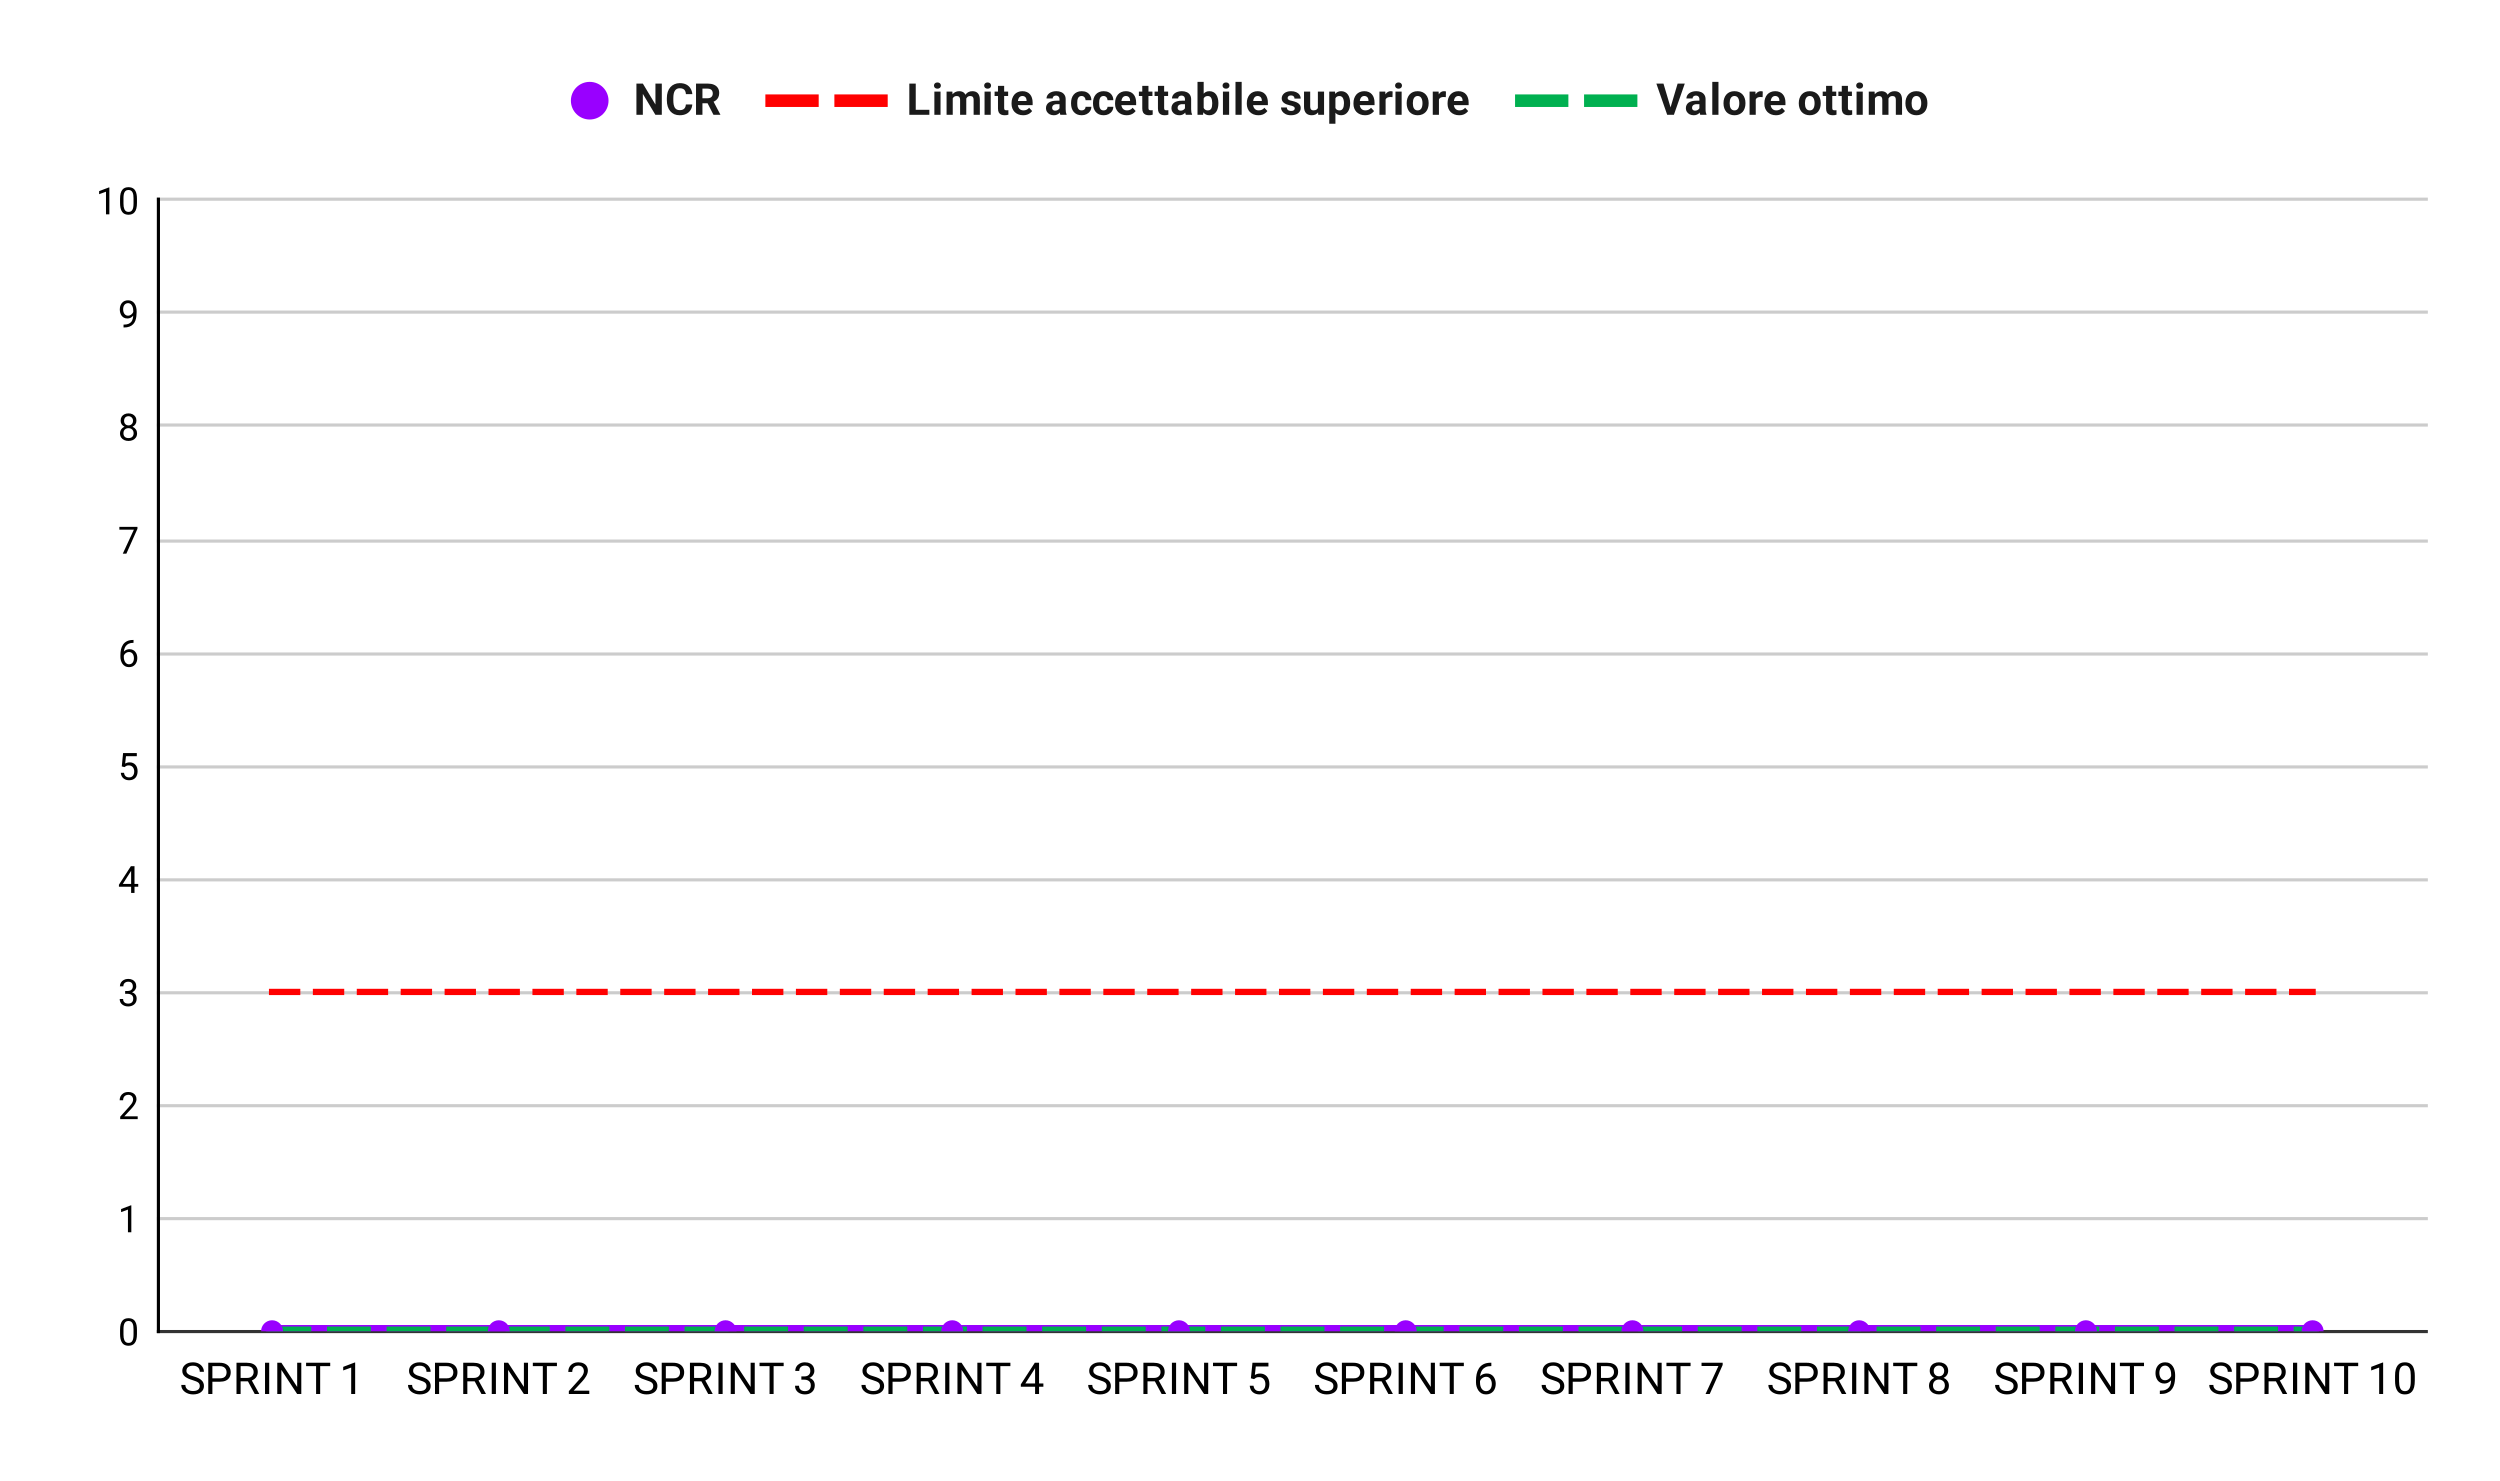 <svg version="1.1" viewBox="0.0 0.0 797.0 472.0" fill="none" stroke="none" stroke-linecap="square" stroke-miterlimit="10" width="797" height="472" xmlns:xlink="http://www.w3.org/1999/xlink" xmlns="http://www.w3.org/2000/svg"><path fill="#ffffff" d="M0 0L797.0 0L797.0 472.0L0 472.0L0 0Z" fill-rule="nonzero"/><path stroke="#333333" stroke-width="1.0" stroke-linecap="butt" d="M50.5 424.5L773.5 424.5" fill-rule="nonzero"/><path stroke="#cccccc" stroke-width="1.0" stroke-linecap="butt" d="M50.5 388.5L773.5 388.5" fill-rule="nonzero"/><path stroke="#cccccc" stroke-width="1.0" stroke-linecap="butt" d="M50.5 352.5L773.5 352.5" fill-rule="nonzero"/><path stroke="#cccccc" stroke-width="1.0" stroke-linecap="butt" d="M50.5 316.5L773.5 316.5" fill-rule="nonzero"/><path stroke="#cccccc" stroke-width="1.0" stroke-linecap="butt" d="M50.5 280.5L773.5 280.5" fill-rule="nonzero"/><path stroke="#cccccc" stroke-width="1.0" stroke-linecap="butt" d="M50.5 244.5L773.5 244.5" fill-rule="nonzero"/><path stroke="#cccccc" stroke-width="1.0" stroke-linecap="butt" d="M50.5 208.5L773.5 208.5" fill-rule="nonzero"/><path stroke="#cccccc" stroke-width="1.0" stroke-linecap="butt" d="M50.5 172.5L773.5 172.5" fill-rule="nonzero"/><path stroke="#cccccc" stroke-width="1.0" stroke-linecap="butt" d="M50.5 135.5L773.5 135.5" fill-rule="nonzero"/><path stroke="#cccccc" stroke-width="1.0" stroke-linecap="butt" d="M50.5 99.5L773.5 99.5" fill-rule="nonzero"/><path stroke="#cccccc" stroke-width="1.0" stroke-linecap="butt" d="M50.5 63.5L773.5 63.5" fill-rule="nonzero"/><path stroke="#000000" stroke-width="1.0" stroke-linecap="butt" d="M50.5 424.5L50.5 63.5" fill-rule="nonzero"/><clipPath id="id_0"><path d="M50.6 63.833L773.4 63.833L773.4 424.4L50.6 424.4L50.6 63.833Z" clip-rule="nonzero"/></clipPath><path stroke="#9900ff" stroke-width="4.0" stroke-linecap="butt" clip-path="url(#id_0)" d="M86.74 424.4L159.02 424.4L231.3 424.4L303.58 424.4L375.86 424.4L448.14 424.4L520.42 424.4L592.7 424.4L664.98 424.4L737.26 424.4" fill-rule="nonzero"/><path stroke="#ff0000" stroke-width="2.0" stroke-linecap="butt" stroke-dasharray="8.0,6.0" clip-path="url(#id_0)" d="M86.74 316.23L159.02 316.23L231.3 316.23L303.58 316.23L375.86 316.23L448.14 316.23L520.42 316.23L592.7 316.23L664.98 316.23L737.26 316.23" fill-rule="nonzero"/><path stroke="#00b050" stroke-width="3.0" stroke-linecap="butt" stroke-dasharray="11.0,8.0" clip-path="url(#id_0)" d="M86.74 424.4L159.02 424.4L231.3 424.4L303.58 424.4L375.86 424.4L448.14 424.4L520.42 424.4L592.7 424.4L664.98 424.4L737.26 424.4" fill-rule="nonzero"/><path fill="#9900ff" clip-path="url(#id_0)" d="M90.24 424.4C90.24 426.333 88.673 427.9 86.74 427.9C84.807 427.9 83.24 426.333 83.24 424.4C83.24 422.467 84.807 420.9 86.74 420.9C88.673 420.9 90.24 422.467 90.24 424.4Z" fill-rule="nonzero"/><path fill="#9900ff" clip-path="url(#id_0)" d="M162.52 424.4C162.52 426.333 160.953 427.9 159.02 427.9C157.087 427.9 155.52 426.333 155.52 424.4C155.52 422.467 157.087 420.9 159.02 420.9C160.953 420.9 162.52 422.467 162.52 424.4Z" fill-rule="nonzero"/><path fill="#9900ff" clip-path="url(#id_0)" d="M234.8 424.4C234.8 426.333 233.233 427.9 231.3 427.9C229.367 427.9 227.8 426.333 227.8 424.4C227.8 422.467 229.367 420.9 231.3 420.9C233.233 420.9 234.8 422.467 234.8 424.4Z" fill-rule="nonzero"/><path fill="#9900ff" clip-path="url(#id_0)" d="M307.08 424.4C307.08 426.333 305.513 427.9 303.58 427.9C301.647 427.9 300.08 426.333 300.08 424.4C300.08 422.467 301.647 420.9 303.58 420.9C305.513 420.9 307.08 422.467 307.08 424.4Z" fill-rule="nonzero"/><path fill="#9900ff" clip-path="url(#id_0)" d="M379.36 424.4C379.36 426.333 377.793 427.9 375.86 427.9C373.927 427.9 372.36 426.333 372.36 424.4C372.36 422.467 373.927 420.9 375.86 420.9C377.793 420.9 379.36 422.467 379.36 424.4Z" fill-rule="nonzero"/><path fill="#9900ff" clip-path="url(#id_0)" d="M451.64 424.4C451.64 426.333 450.073 427.9 448.14 427.9C446.207 427.9 444.64 426.333 444.64 424.4C444.64 422.467 446.207 420.9 448.14 420.9C450.073 420.9 451.64 422.467 451.64 424.4Z" fill-rule="nonzero"/><path fill="#9900ff" clip-path="url(#id_0)" d="M523.92 424.4C523.92 426.333 522.353 427.9 520.42 427.9C518.487 427.9 516.92 426.333 516.92 424.4C516.92 422.467 518.487 420.9 520.42 420.9C522.353 420.9 523.92 422.467 523.92 424.4Z" fill-rule="nonzero"/><path fill="#9900ff" clip-path="url(#id_0)" d="M596.2 424.4C596.2 426.333 594.633 427.9 592.7 427.9C590.767 427.9 589.2 426.333 589.2 424.4C589.2 422.467 590.767 420.9 592.7 420.9C594.633 420.9 596.2 422.467 596.2 424.4Z" fill-rule="nonzero"/><path fill="#9900ff" clip-path="url(#id_0)" d="M668.48 424.4C668.48 426.333 666.913 427.9 664.98 427.9C663.047 427.9 661.48 426.333 661.48 424.4C661.48 422.467 663.047 420.9 664.98 420.9C666.913 420.9 668.48 422.467 668.48 424.4Z" fill-rule="nonzero"/><path fill="#9900ff" clip-path="url(#id_0)" d="M740.76 424.4C740.76 426.333 739.193 427.9 737.26 427.9C735.327 427.9 733.76 426.333 733.76 424.4C733.76 422.467 735.327 420.9 737.26 420.9C739.193 420.9 740.76 422.467 740.76 424.4Z" fill-rule="nonzero"/><path fill="#000000" fill-opacity="0.0" clip-path="url(#id_0)" d="M89.74 316.23C89.74 317.887 88.397 319.23 86.74 319.23C85.083 319.23 83.74 317.887 83.74 316.23C83.74 314.573 85.083 313.23 86.74 313.23C88.397 313.23 89.74 314.573 89.74 316.23Z" fill-rule="nonzero"/><path fill="#000000" fill-opacity="0.0" clip-path="url(#id_0)" d="M162.02 316.23C162.02 317.887 160.677 319.23 159.02 319.23C157.363 319.23 156.02 317.887 156.02 316.23C156.02 314.573 157.363 313.23 159.02 313.23C160.677 313.23 162.02 314.573 162.02 316.23Z" fill-rule="nonzero"/><path fill="#000000" fill-opacity="0.0" clip-path="url(#id_0)" d="M234.3 316.23C234.3 317.887 232.957 319.23 231.3 319.23C229.643 319.23 228.3 317.887 228.3 316.23C228.3 314.573 229.643 313.23 231.3 313.23C232.957 313.23 234.3 314.573 234.3 316.23Z" fill-rule="nonzero"/><path fill="#000000" fill-opacity="0.0" clip-path="url(#id_0)" d="M306.58 316.23C306.58 317.887 305.237 319.23 303.58 319.23C301.923 319.23 300.58 317.887 300.58 316.23C300.58 314.573 301.923 313.23 303.58 313.23C305.237 313.23 306.58 314.573 306.58 316.23Z" fill-rule="nonzero"/><path fill="#000000" fill-opacity="0.0" clip-path="url(#id_0)" d="M378.86 316.23C378.86 317.887 377.517 319.23 375.86 319.23C374.203 319.23 372.86 317.887 372.86 316.23C372.86 314.573 374.203 313.23 375.86 313.23C377.517 313.23 378.86 314.573 378.86 316.23Z" fill-rule="nonzero"/><path fill="#000000" fill-opacity="0.0" clip-path="url(#id_0)" d="M451.14 316.23C451.14 317.887 449.797 319.23 448.14 319.23C446.483 319.23 445.14 317.887 445.14 316.23C445.14 314.573 446.483 313.23 448.14 313.23C449.797 313.23 451.14 314.573 451.14 316.23Z" fill-rule="nonzero"/><path fill="#000000" fill-opacity="0.0" clip-path="url(#id_0)" d="M523.42 316.23C523.42 317.887 522.077 319.23 520.42 319.23C518.763 319.23 517.42 317.887 517.42 316.23C517.42 314.573 518.763 313.23 520.42 313.23C522.077 313.23 523.42 314.573 523.42 316.23Z" fill-rule="nonzero"/><path fill="#000000" fill-opacity="0.0" clip-path="url(#id_0)" d="M595.7 316.23C595.7 317.887 594.357 319.23 592.7 319.23C591.043 319.23 589.7 317.887 589.7 316.23C589.7 314.573 591.043 313.23 592.7 313.23C594.357 313.23 595.7 314.573 595.7 316.23Z" fill-rule="nonzero"/><path fill="#000000" fill-opacity="0.0" clip-path="url(#id_0)" d="M667.98 316.23C667.98 317.887 666.637 319.23 664.98 319.23C663.323 319.23 661.98 317.887 661.98 316.23C661.98 314.573 663.323 313.23 664.98 313.23C666.637 313.23 667.98 314.573 667.98 316.23Z" fill-rule="nonzero"/><path fill="#000000" fill-opacity="0.0" clip-path="url(#id_0)" d="M740.26 316.23C740.26 317.887 738.917 319.23 737.26 319.23C735.603 319.23 734.26 317.887 734.26 316.23C734.26 314.573 735.603 313.23 737.26 313.23C738.917 313.23 740.26 314.573 740.26 316.23Z" fill-rule="nonzero"/><path fill="#000000" fill-opacity="0.0" clip-path="url(#id_0)" d="M89.74 424.4C89.74 426.057 88.397 427.4 86.74 427.4C85.083 427.4 83.74 426.057 83.74 424.4C83.74 422.743 85.083 421.4 86.74 421.4C88.397 421.4 89.74 422.743 89.74 424.4Z" fill-rule="nonzero"/><path fill="#000000" fill-opacity="0.0" clip-path="url(#id_0)" d="M162.02 424.4C162.02 426.057 160.677 427.4 159.02 427.4C157.363 427.4 156.02 426.057 156.02 424.4C156.02 422.743 157.363 421.4 159.02 421.4C160.677 421.4 162.02 422.743 162.02 424.4Z" fill-rule="nonzero"/><path fill="#000000" fill-opacity="0.0" clip-path="url(#id_0)" d="M234.3 424.4C234.3 426.057 232.957 427.4 231.3 427.4C229.643 427.4 228.3 426.057 228.3 424.4C228.3 422.743 229.643 421.4 231.3 421.4C232.957 421.4 234.3 422.743 234.3 424.4Z" fill-rule="nonzero"/><path fill="#000000" fill-opacity="0.0" clip-path="url(#id_0)" d="M306.58 424.4C306.58 426.057 305.237 427.4 303.58 427.4C301.923 427.4 300.58 426.057 300.58 424.4C300.58 422.743 301.923 421.4 303.58 421.4C305.237 421.4 306.58 422.743 306.58 424.4Z" fill-rule="nonzero"/><path fill="#000000" fill-opacity="0.0" clip-path="url(#id_0)" d="M378.86 424.4C378.86 426.057 377.517 427.4 375.86 427.4C374.203 427.4 372.86 426.057 372.86 424.4C372.86 422.743 374.203 421.4 375.86 421.4C377.517 421.4 378.86 422.743 378.86 424.4Z" fill-rule="nonzero"/><path fill="#000000" fill-opacity="0.0" clip-path="url(#id_0)" d="M451.14 424.4C451.14 426.057 449.797 427.4 448.14 427.4C446.483 427.4 445.14 426.057 445.14 424.4C445.14 422.743 446.483 421.4 448.14 421.4C449.797 421.4 451.14 422.743 451.14 424.4Z" fill-rule="nonzero"/><path fill="#000000" fill-opacity="0.0" clip-path="url(#id_0)" d="M523.42 424.4C523.42 426.057 522.077 427.4 520.42 427.4C518.763 427.4 517.42 426.057 517.42 424.4C517.42 422.743 518.763 421.4 520.42 421.4C522.077 421.4 523.42 422.743 523.42 424.4Z" fill-rule="nonzero"/><path fill="#000000" fill-opacity="0.0" clip-path="url(#id_0)" d="M595.7 424.4C595.7 426.057 594.357 427.4 592.7 427.4C591.043 427.4 589.7 426.057 589.7 424.4C589.7 422.743 591.043 421.4 592.7 421.4C594.357 421.4 595.7 422.743 595.7 424.4Z" fill-rule="nonzero"/><path fill="#000000" fill-opacity="0.0" clip-path="url(#id_0)" d="M667.98 424.4C667.98 426.057 666.637 427.4 664.98 427.4C663.323 427.4 661.98 426.057 661.98 424.4C661.98 422.743 663.323 421.4 664.98 421.4C666.637 421.4 667.98 422.743 667.98 424.4Z" fill-rule="nonzero"/><path fill="#000000" fill-opacity="0.0" clip-path="url(#id_0)" d="M740.26 424.4C740.26 426.057 738.917 427.4 737.26 427.4C735.603 427.4 734.26 426.057 734.26 424.4C734.26 422.743 735.603 421.4 737.26 421.4C738.917 421.4 740.26 422.743 740.26 424.4Z" fill-rule="nonzero"/><path fill="#000000" d="M43.663 423.947L43.663 425.259Q43.663 426.306 43.475 427.025Q43.288 427.744 42.928 428.181Q42.584 428.619 42.084 428.822Q41.6 429.025 40.975 429.025Q40.491 429.025 40.069 428.9Q39.647 428.775 39.319 428.509Q38.991 428.228 38.756 427.791Q38.522 427.353 38.397 426.728Q38.272 426.087 38.272 425.259L38.272 423.947Q38.272 422.9 38.459 422.197Q38.663 421.494 39.006 421.056Q39.366 420.619 39.85 420.431Q40.35 420.244 40.959 420.244Q41.459 420.244 41.881 420.369Q42.303 420.494 42.631 420.759Q42.959 421.009 43.178 421.447Q43.413 421.869 43.538 422.494Q43.663 423.119 43.663 423.947ZM42.569 425.431L42.569 423.775Q42.569 423.197 42.506 422.759Q42.444 422.322 42.303 422.009Q42.178 421.697 41.975 421.509Q41.788 421.322 41.538 421.228Q41.288 421.134 40.959 421.134Q40.584 421.134 40.272 421.275Q39.975 421.416 39.772 421.728Q39.569 422.041 39.459 422.556Q39.366 423.056 39.366 423.775L39.366 425.431Q39.366 426.009 39.428 426.447Q39.506 426.884 39.631 427.212Q39.772 427.525 39.959 427.728Q40.163 427.931 40.413 428.025Q40.663 428.119 40.975 428.119Q41.381 428.119 41.678 427.978Q41.975 427.822 42.178 427.494Q42.381 427.166 42.475 426.666Q42.569 426.15 42.569 425.431Z" fill-rule="nonzero"/><path fill="#000000" d="M41.866 384.265L41.866 392.843L40.788 392.843L40.788 385.625L38.6 386.421L38.6 385.437L41.709 384.265L41.866 384.265Z" fill-rule="nonzero"/><path fill="#000000" d="M43.897 355.896L43.897 356.787L38.319 356.787L38.319 356.005L41.116 352.896Q41.631 352.318 41.913 351.927Q42.194 351.521 42.303 351.209Q42.428 350.88 42.428 350.552Q42.428 350.13 42.256 349.787Q42.084 349.443 41.741 349.24Q41.413 349.021 40.928 349.021Q40.366 349.021 39.991 349.255Q39.616 349.474 39.428 349.865Q39.241 350.255 39.241 350.755L38.147 350.755Q38.147 350.037 38.459 349.443Q38.788 348.849 39.397 348.49Q40.022 348.13 40.928 348.13Q41.741 348.13 42.319 348.427Q42.897 348.709 43.194 349.224Q43.506 349.724 43.506 350.412Q43.506 350.787 43.381 351.177Q43.256 351.552 43.038 351.943Q42.819 352.318 42.522 352.693Q42.241 353.052 41.913 353.412L39.616 355.896L43.897 355.896Z" fill-rule="nonzero"/><path fill="#000000" d="M39.897 315.933L40.663 315.933Q41.241 315.933 41.6 315.746Q41.975 315.543 42.163 315.214Q42.35 314.886 42.35 314.464Q42.35 313.98 42.178 313.652Q42.022 313.308 41.694 313.136Q41.366 312.964 40.866 312.964Q40.397 312.964 40.053 313.152Q39.709 313.324 39.506 313.652Q39.319 313.98 39.319 314.433L38.225 314.433Q38.225 313.777 38.553 313.246Q38.881 312.714 39.475 312.402Q40.069 312.074 40.866 312.074Q41.631 312.074 42.209 312.355Q42.788 312.621 43.116 313.168Q43.444 313.699 43.444 314.496Q43.444 314.824 43.288 315.183Q43.131 315.543 42.819 315.871Q42.506 316.183 42.006 316.386Q41.522 316.589 40.819 316.589L39.897 316.589L39.897 315.933ZM39.897 316.824L39.897 316.168L40.819 316.168Q41.631 316.168 42.163 316.371Q42.694 316.558 43.006 316.886Q43.319 317.199 43.444 317.589Q43.569 317.964 43.569 318.355Q43.569 318.949 43.366 319.418Q43.163 319.871 42.788 320.199Q42.428 320.511 41.928 320.683Q41.444 320.855 40.866 320.855Q40.303 320.855 39.819 320.699Q39.334 320.527 38.959 320.23Q38.584 319.933 38.366 319.496Q38.163 319.043 38.163 318.48L39.241 318.48Q39.241 318.918 39.428 319.261Q39.631 319.589 39.991 319.777Q40.366 319.949 40.866 319.949Q41.366 319.949 41.725 319.777Q42.084 319.605 42.272 319.261Q42.475 318.902 42.475 318.371Q42.475 317.839 42.256 317.496Q42.038 317.152 41.616 316.996Q41.209 316.824 40.663 316.824L39.897 316.824Z" fill-rule="nonzero"/><path fill="#000000" d="M44.069 281.798L44.069 282.689L37.913 282.689L37.913 282.048L41.725 276.142L42.616 276.142L41.663 277.845L39.147 281.798L44.069 281.798ZM42.881 276.142L42.881 284.673L41.803 284.673L41.803 276.142L42.881 276.142Z" fill-rule="nonzero"/><path fill="#000000" d="M39.678 244.554L38.819 244.335L39.241 240.085L43.616 240.085L43.616 241.085L40.163 241.085L39.897 243.414Q40.131 243.273 40.491 243.164Q40.866 243.039 41.334 243.039Q41.913 243.039 42.381 243.242Q42.85 243.445 43.178 243.82Q43.522 244.195 43.694 244.726Q43.866 245.242 43.866 245.898Q43.866 246.507 43.694 247.023Q43.538 247.539 43.194 247.929Q42.866 248.304 42.35 248.523Q41.85 248.742 41.163 248.742Q40.647 248.742 40.194 248.601Q39.741 248.445 39.366 248.148Q39.006 247.851 38.788 247.414Q38.569 246.976 38.506 246.367L39.538 246.367Q39.6 246.851 39.803 247.179Q40.022 247.507 40.366 247.679Q40.709 247.835 41.163 247.835Q41.553 247.835 41.85 247.71Q42.147 247.57 42.35 247.32Q42.569 247.07 42.678 246.71Q42.788 246.351 42.788 245.914Q42.788 245.507 42.663 245.164Q42.553 244.82 42.334 244.57Q42.116 244.304 41.803 244.164Q41.491 244.007 41.069 244.007Q40.538 244.007 40.256 244.164Q39.975 244.304 39.678 244.554Z" fill-rule="nonzero"/><path fill="#000000" d="M42.475 204.013L42.569 204.013L42.569 204.935L42.475 204.935Q41.616 204.935 41.022 205.216Q40.444 205.498 40.1 205.966Q39.772 206.419 39.616 207.013Q39.475 207.591 39.475 208.185L39.475 209.435Q39.475 209.998 39.6 210.435Q39.741 210.873 39.975 211.185Q40.209 211.482 40.506 211.638Q40.803 211.779 41.116 211.779Q41.491 211.779 41.788 211.638Q42.084 211.498 42.288 211.232Q42.491 210.966 42.584 210.623Q42.694 210.263 42.694 209.826Q42.694 209.451 42.6 209.091Q42.506 208.732 42.319 208.466Q42.131 208.185 41.834 208.029Q41.538 207.857 41.147 207.857Q40.694 207.857 40.303 208.076Q39.913 208.294 39.663 208.654Q39.413 209.013 39.381 209.419L38.803 209.419Q38.897 208.763 39.116 208.294Q39.334 207.826 39.678 207.529Q40.022 207.232 40.428 207.107Q40.85 206.966 41.319 206.966Q41.959 206.966 42.413 207.216Q42.881 207.451 43.178 207.857Q43.491 208.248 43.631 208.748Q43.772 209.248 43.772 209.779Q43.772 210.373 43.6 210.904Q43.428 211.435 43.084 211.841Q42.756 212.232 42.256 212.466Q41.772 212.685 41.116 212.685Q40.428 212.685 39.913 212.404Q39.397 212.107 39.053 211.638Q38.725 211.154 38.553 210.576Q38.381 209.998 38.381 209.404L38.381 208.888Q38.381 207.982 38.553 207.123Q38.741 206.248 39.194 205.544Q39.647 204.841 40.444 204.435Q41.241 204.013 42.475 204.013Z" fill-rule="nonzero"/><path fill="#000000" d="M43.819 167.972L43.819 168.581L40.288 176.503L39.147 176.503L42.678 168.863L38.053 168.863L38.053 167.972L43.819 167.972Z" fill-rule="nonzero"/><path fill="#000000" d="M43.694 138.134Q43.694 138.915 43.334 139.462Q42.975 139.994 42.35 140.29Q41.741 140.572 40.975 140.572Q40.209 140.572 39.584 140.29Q38.975 139.994 38.616 139.462Q38.256 138.915 38.256 138.134Q38.256 137.634 38.459 137.212Q38.663 136.775 39.022 136.462Q39.381 136.15 39.866 135.978Q40.366 135.806 40.959 135.806Q41.756 135.806 42.366 136.103Q42.975 136.4 43.334 136.931Q43.694 137.462 43.694 138.134ZM42.6 138.119Q42.6 137.634 42.397 137.275Q42.194 136.9 41.819 136.697Q41.444 136.494 40.959 136.494Q40.459 136.494 40.1 136.697Q39.741 136.9 39.538 137.275Q39.35 137.634 39.35 138.119Q39.35 138.603 39.538 138.962Q39.741 139.306 40.1 139.494Q40.475 139.665 40.975 139.665Q41.475 139.665 41.834 139.494Q42.209 139.306 42.397 138.962Q42.6 138.603 42.6 138.119ZM43.491 134.134Q43.491 134.759 43.163 135.259Q42.834 135.759 42.256 136.04Q41.694 136.322 40.975 136.322Q40.241 136.322 39.663 136.04Q39.1 135.759 38.772 135.259Q38.459 134.759 38.459 134.134Q38.459 133.384 38.772 132.869Q39.1 132.353 39.663 132.072Q40.241 131.79 40.975 131.79Q41.709 131.79 42.272 132.072Q42.834 132.353 43.163 132.869Q43.491 133.384 43.491 134.134ZM42.413 134.15Q42.413 133.728 42.225 133.4Q42.038 133.072 41.709 132.884Q41.397 132.681 40.975 132.681Q40.538 132.681 40.209 132.869Q39.897 133.04 39.725 133.369Q39.553 133.697 39.553 134.15Q39.553 134.587 39.725 134.915Q39.897 135.244 40.225 135.431Q40.553 135.619 40.975 135.619Q41.397 135.619 41.709 135.431Q42.038 135.244 42.225 134.915Q42.413 134.587 42.413 134.15Z" fill-rule="nonzero"/><path fill="#000000" d="M39.381 103.484L39.506 103.484Q40.444 103.484 41.022 103.218Q41.616 102.953 41.928 102.515Q42.241 102.062 42.35 101.499Q42.475 100.937 42.475 100.359L42.475 99.046Q42.475 98.468 42.334 98.015Q42.209 97.562 41.975 97.265Q41.756 96.953 41.459 96.796Q41.163 96.64 40.834 96.64Q40.459 96.64 40.163 96.796Q39.866 96.937 39.663 97.203Q39.459 97.468 39.35 97.843Q39.256 98.203 39.256 98.624Q39.256 99.015 39.35 99.374Q39.444 99.718 39.631 100.015Q39.834 100.296 40.116 100.468Q40.413 100.64 40.803 100.64Q41.163 100.64 41.475 100.499Q41.803 100.343 42.053 100.093Q42.303 99.843 42.444 99.531Q42.6 99.218 42.616 98.874L43.131 98.874Q43.131 99.359 42.944 99.828Q42.756 100.296 42.413 100.687Q42.084 101.078 41.616 101.312Q41.163 101.531 40.631 101.531Q39.991 101.531 39.522 101.296Q39.069 101.046 38.772 100.64Q38.475 100.218 38.334 99.718Q38.194 99.203 38.194 98.687Q38.194 98.078 38.35 97.546Q38.522 97.015 38.85 96.609Q39.194 96.203 39.678 95.968Q40.178 95.734 40.834 95.734Q41.569 95.734 42.084 96.031Q42.6 96.328 42.928 96.828Q43.256 97.312 43.397 97.937Q43.553 98.546 43.553 99.187L43.553 99.578Q43.553 100.249 43.459 100.937Q43.381 101.609 43.147 102.234Q42.913 102.859 42.459 103.343Q42.006 103.828 41.272 104.124Q40.553 104.406 39.506 104.406L39.381 104.406L39.381 103.484Z" fill-rule="nonzero"/><path fill="#000000" d="M34.866 59.755L34.866 68.333L33.788 68.333L33.788 61.115L31.6 61.911L31.6 60.927L34.709 59.755L34.866 59.755ZM43.663 63.38L43.663 64.693Q43.663 65.74 43.475 66.458Q43.288 67.177 42.928 67.615Q42.584 68.052 42.084 68.255Q41.6 68.458 40.975 68.458Q40.491 68.458 40.069 68.333Q39.647 68.208 39.319 67.943Q38.991 67.661 38.756 67.224Q38.522 66.786 38.397 66.161Q38.272 65.521 38.272 64.693L38.272 63.38Q38.272 62.333 38.459 61.63Q38.663 60.927 39.006 60.49Q39.366 60.052 39.85 59.865Q40.35 59.677 40.959 59.677Q41.459 59.677 41.881 59.802Q42.303 59.927 42.631 60.193Q42.959 60.443 43.178 60.88Q43.413 61.302 43.538 61.927Q43.663 62.552 43.663 63.38ZM42.569 64.865L42.569 63.208Q42.569 62.63 42.506 62.193Q42.444 61.755 42.303 61.443Q42.178 61.13 41.975 60.943Q41.788 60.755 41.538 60.661Q41.288 60.568 40.959 60.568Q40.584 60.568 40.272 60.708Q39.975 60.849 39.772 61.161Q39.569 61.474 39.459 61.99Q39.366 62.49 39.366 63.208L39.366 64.865Q39.366 65.443 39.428 65.88Q39.506 66.318 39.631 66.646Q39.772 66.958 39.959 67.161Q40.163 67.365 40.413 67.458Q40.663 67.552 40.975 67.552Q41.381 67.552 41.678 67.411Q41.975 67.255 42.178 66.927Q42.381 66.599 42.475 66.099Q42.569 65.583 42.569 64.865Z" fill-rule="nonzero"/><path fill="#000000" d="M63.693 441.884Q63.693 441.541 63.584 441.275Q63.49 440.994 63.224 440.775Q62.959 440.556 62.49 440.369Q62.037 440.166 61.334 439.962Q60.599 439.744 60.006 439.478Q59.412 439.197 58.974 438.853Q58.553 438.494 58.334 438.056Q58.115 437.603 58.115 437.009Q58.115 436.431 58.349 435.947Q58.584 435.447 59.037 435.087Q59.49 434.712 60.099 434.509Q60.724 434.306 61.49 434.306Q62.615 434.306 63.396 434.744Q64.178 435.166 64.584 435.853Q65.006 436.541 65.006 437.322L63.693 437.322Q63.693 436.759 63.443 436.322Q63.209 435.884 62.724 435.634Q62.24 435.384 61.49 435.384Q60.787 435.384 60.318 435.603Q59.865 435.806 59.646 436.181Q59.428 436.541 59.428 437.009Q59.428 437.322 59.553 437.587Q59.693 437.837 59.974 438.056Q60.256 438.275 60.693 438.462Q61.146 438.634 61.756 438.806Q62.599 439.041 63.209 439.337Q63.834 439.634 64.224 440.009Q64.631 440.369 64.818 440.837Q65.021 441.291 65.021 441.869Q65.021 442.478 64.771 442.978Q64.537 443.462 64.068 443.822Q63.615 444.166 62.974 444.353Q62.334 444.541 61.553 444.541Q60.865 444.541 60.193 444.353Q59.537 444.15 58.99 443.775Q58.443 443.384 58.115 442.822Q57.787 442.259 57.787 441.509L59.099 441.509Q59.099 442.025 59.303 442.4Q59.506 442.759 59.849 443.009Q60.193 443.244 60.631 443.353Q61.068 443.462 61.553 443.462Q62.24 443.462 62.724 443.275Q63.209 443.087 63.443 442.728Q63.693 442.369 63.693 441.884ZM70.068 440.494L67.412 440.494L67.412 439.416L70.068 439.416Q70.834 439.416 71.318 439.181Q71.803 438.931 72.021 438.494Q72.24 438.056 72.24 437.494Q72.24 436.978 72.021 436.541Q71.803 436.087 71.318 435.806Q70.834 435.525 70.068 435.525L67.709 435.525L67.709 444.4L66.396 444.4L66.396 434.447L70.068 434.447Q71.193 434.447 71.974 434.837Q72.756 435.228 73.146 435.916Q73.553 436.603 73.553 437.478Q73.553 438.431 73.146 439.119Q72.756 439.791 71.974 440.15Q71.193 440.494 70.068 440.494ZM75.396 434.447L78.693 434.447Q79.818 434.447 80.584 434.791Q81.365 435.134 81.771 435.806Q82.178 436.462 82.178 437.431Q82.178 438.119 81.896 438.681Q81.631 439.244 81.099 439.634Q80.584 440.025 79.881 440.228L79.506 440.369L76.412 440.369L76.396 439.291L78.724 439.291Q79.443 439.291 79.912 439.041Q80.381 438.791 80.615 438.369Q80.865 437.947 80.865 437.431Q80.865 436.853 80.631 436.431Q80.412 435.994 79.928 435.759Q79.443 435.525 78.693 435.525L76.709 435.525L76.709 444.4L75.396 444.4L75.396 434.447ZM81.209 444.4L78.787 439.884L80.162 439.884L82.615 444.322L82.615 444.4L81.209 444.4ZM85.818 434.447L85.818 444.4L84.49 444.4L84.49 434.447L85.818 434.447ZM96.053 434.447L96.053 444.4L94.724 444.4L89.709 436.728L89.709 444.4L88.396 444.4L88.396 434.447L89.709 434.447L94.74 442.15L94.74 434.447L96.053 434.447ZM102.068 434.447L102.068 444.4L100.771 444.4L100.771 434.447L102.068 434.447ZM105.271 434.447L105.271 435.525L97.584 435.525L97.584 434.447L105.271 434.447ZM113.224 434.384L113.224 444.4L111.959 444.4L111.959 435.978L109.412 436.9L109.412 435.759L113.021 434.384L113.224 434.384Z" fill-rule="nonzero"/><path fill="#000000" d="M135.973 441.884Q135.973 441.541 135.864 441.275Q135.77 440.994 135.504 440.775Q135.239 440.556 134.77 440.369Q134.317 440.166 133.614 439.962Q132.879 439.744 132.286 439.478Q131.692 439.197 131.254 438.853Q130.833 438.494 130.614 438.056Q130.395 437.603 130.395 437.009Q130.395 436.431 130.629 435.947Q130.864 435.447 131.317 435.087Q131.77 434.712 132.379 434.509Q133.004 434.306 133.77 434.306Q134.895 434.306 135.676 434.744Q136.458 435.166 136.864 435.853Q137.286 436.541 137.286 437.322L135.973 437.322Q135.973 436.759 135.723 436.322Q135.489 435.884 135.004 435.634Q134.52 435.384 133.77 435.384Q133.067 435.384 132.598 435.603Q132.145 435.806 131.926 436.181Q131.708 436.541 131.708 437.009Q131.708 437.322 131.833 437.587Q131.973 437.837 132.254 438.056Q132.536 438.275 132.973 438.462Q133.426 438.634 134.036 438.806Q134.879 439.041 135.489 439.337Q136.114 439.634 136.504 440.009Q136.911 440.369 137.098 440.837Q137.301 441.291 137.301 441.869Q137.301 442.478 137.051 442.978Q136.817 443.462 136.348 443.822Q135.895 444.166 135.254 444.353Q134.614 444.541 133.833 444.541Q133.145 444.541 132.473 444.353Q131.817 444.15 131.27 443.775Q130.723 443.384 130.395 442.822Q130.067 442.259 130.067 441.509L131.379 441.509Q131.379 442.025 131.583 442.4Q131.786 442.759 132.129 443.009Q132.473 443.244 132.911 443.353Q133.348 443.462 133.833 443.462Q134.52 443.462 135.004 443.275Q135.489 443.087 135.723 442.728Q135.973 442.369 135.973 441.884ZM142.348 440.494L139.692 440.494L139.692 439.416L142.348 439.416Q143.114 439.416 143.598 439.181Q144.083 438.931 144.301 438.494Q144.52 438.056 144.52 437.494Q144.52 436.978 144.301 436.541Q144.083 436.087 143.598 435.806Q143.114 435.525 142.348 435.525L139.989 435.525L139.989 444.4L138.676 444.4L138.676 434.447L142.348 434.447Q143.473 434.447 144.254 434.837Q145.036 435.228 145.426 435.916Q145.833 436.603 145.833 437.478Q145.833 438.431 145.426 439.119Q145.036 439.791 144.254 440.15Q143.473 440.494 142.348 440.494ZM147.676 434.447L150.973 434.447Q152.098 434.447 152.864 434.791Q153.645 435.134 154.051 435.806Q154.458 436.462 154.458 437.431Q154.458 438.119 154.176 438.681Q153.911 439.244 153.379 439.634Q152.864 440.025 152.161 440.228L151.786 440.369L148.692 440.369L148.676 439.291L151.004 439.291Q151.723 439.291 152.192 439.041Q152.661 438.791 152.895 438.369Q153.145 437.947 153.145 437.431Q153.145 436.853 152.911 436.431Q152.692 435.994 152.208 435.759Q151.723 435.525 150.973 435.525L148.989 435.525L148.989 444.4L147.676 444.4L147.676 434.447ZM153.489 444.4L151.067 439.884L152.442 439.884L154.895 444.322L154.895 444.4L153.489 444.4ZM158.098 434.447L158.098 444.4L156.77 444.4L156.77 434.447L158.098 434.447ZM168.333 434.447L168.333 444.4L167.004 444.4L161.989 436.728L161.989 444.4L160.676 444.4L160.676 434.447L161.989 434.447L167.02 442.15L167.02 434.447L168.333 434.447ZM174.348 434.447L174.348 444.4L173.051 444.4L173.051 434.447L174.348 434.447ZM177.551 434.447L177.551 435.525L169.864 435.525L169.864 434.447L177.551 434.447ZM187.864 443.353L187.864 444.4L181.348 444.4L181.348 443.494L184.614 439.853Q185.223 439.197 185.551 438.728Q185.879 438.259 186.004 437.884Q186.145 437.509 186.145 437.119Q186.145 436.634 185.942 436.228Q185.739 435.822 185.348 435.587Q184.958 435.353 184.411 435.353Q183.754 435.353 183.301 435.619Q182.864 435.869 182.645 436.322Q182.426 436.775 182.426 437.369L181.161 437.369Q181.161 436.525 181.52 435.837Q181.895 435.134 182.614 434.728Q183.348 434.306 184.411 434.306Q185.348 434.306 186.02 434.65Q186.692 434.978 187.051 435.572Q187.411 436.166 187.411 436.962Q187.411 437.4 187.254 437.853Q187.114 438.306 186.848 438.759Q186.598 439.197 186.254 439.634Q185.926 440.056 185.551 440.462L182.879 443.353L187.864 443.353Z" fill-rule="nonzero"/><path fill="#000000" d="M208.253 441.884Q208.253 441.541 208.144 441.275Q208.05 440.994 207.784 440.775Q207.519 440.556 207.05 440.369Q206.597 440.166 205.894 439.962Q205.159 439.744 204.566 439.478Q203.972 439.197 203.534 438.853Q203.113 438.494 202.894 438.056Q202.675 437.603 202.675 437.009Q202.675 436.431 202.909 435.947Q203.144 435.447 203.597 435.087Q204.05 434.712 204.659 434.509Q205.284 434.306 206.05 434.306Q207.175 434.306 207.956 434.744Q208.738 435.166 209.144 435.853Q209.566 436.541 209.566 437.322L208.253 437.322Q208.253 436.759 208.003 436.322Q207.769 435.884 207.284 435.634Q206.8 435.384 206.05 435.384Q205.347 435.384 204.878 435.603Q204.425 435.806 204.206 436.181Q203.988 436.541 203.988 437.009Q203.988 437.322 204.113 437.587Q204.253 437.837 204.534 438.056Q204.816 438.275 205.253 438.462Q205.706 438.634 206.316 438.806Q207.159 439.041 207.769 439.337Q208.394 439.634 208.784 440.009Q209.191 440.369 209.378 440.837Q209.581 441.291 209.581 441.869Q209.581 442.478 209.331 442.978Q209.097 443.462 208.628 443.822Q208.175 444.166 207.534 444.353Q206.894 444.541 206.113 444.541Q205.425 444.541 204.753 444.353Q204.097 444.15 203.55 443.775Q203.003 443.384 202.675 442.822Q202.347 442.259 202.347 441.509L203.659 441.509Q203.659 442.025 203.863 442.4Q204.066 442.759 204.409 443.009Q204.753 443.244 205.191 443.353Q205.628 443.462 206.113 443.462Q206.8 443.462 207.284 443.275Q207.769 443.087 208.003 442.728Q208.253 442.369 208.253 441.884ZM214.628 440.494L211.972 440.494L211.972 439.416L214.628 439.416Q215.394 439.416 215.878 439.181Q216.363 438.931 216.581 438.494Q216.8 438.056 216.8 437.494Q216.8 436.978 216.581 436.541Q216.363 436.087 215.878 435.806Q215.394 435.525 214.628 435.525L212.269 435.525L212.269 444.4L210.956 444.4L210.956 434.447L214.628 434.447Q215.753 434.447 216.534 434.837Q217.316 435.228 217.706 435.916Q218.113 436.603 218.113 437.478Q218.113 438.431 217.706 439.119Q217.316 439.791 216.534 440.15Q215.753 440.494 214.628 440.494ZM219.956 434.447L223.253 434.447Q224.378 434.447 225.144 434.791Q225.925 435.134 226.331 435.806Q226.738 436.462 226.738 437.431Q226.738 438.119 226.456 438.681Q226.191 439.244 225.659 439.634Q225.144 440.025 224.441 440.228L224.066 440.369L220.972 440.369L220.956 439.291L223.284 439.291Q224.003 439.291 224.472 439.041Q224.941 438.791 225.175 438.369Q225.425 437.947 225.425 437.431Q225.425 436.853 225.191 436.431Q224.972 435.994 224.488 435.759Q224.003 435.525 223.253 435.525L221.269 435.525L221.269 444.4L219.956 444.4L219.956 434.447ZM225.769 444.4L223.347 439.884L224.722 439.884L227.175 444.322L227.175 444.4L225.769 444.4ZM230.378 434.447L230.378 444.4L229.05 444.4L229.05 434.447L230.378 434.447ZM240.613 434.447L240.613 444.4L239.284 444.4L234.269 436.728L234.269 444.4L232.956 444.4L232.956 434.447L234.269 434.447L239.3 442.15L239.3 434.447L240.613 434.447ZM246.628 434.447L246.628 444.4L245.331 444.4L245.331 434.447L246.628 434.447ZM249.831 434.447L249.831 435.525L242.144 435.525L242.144 434.447L249.831 434.447ZM255.472 438.806L256.378 438.806Q257.034 438.806 257.472 438.587Q257.909 438.353 258.113 437.978Q258.331 437.587 258.331 437.103Q258.331 436.525 258.144 436.134Q257.956 435.744 257.566 435.556Q257.191 435.353 256.597 435.353Q256.066 435.353 255.659 435.556Q255.253 435.759 255.019 436.15Q254.8 436.525 254.8 437.056L253.534 437.056Q253.534 436.291 253.909 435.666Q254.3 435.041 254.988 434.681Q255.691 434.306 256.597 434.306Q257.503 434.306 258.175 434.634Q258.863 434.947 259.238 435.572Q259.613 436.197 259.613 437.119Q259.613 437.509 259.425 437.931Q259.253 438.353 258.894 438.728Q258.534 439.087 257.941 439.337Q257.363 439.572 256.55 439.572L255.472 439.572L255.472 438.806ZM255.472 439.837L255.472 439.087L256.55 439.087Q257.503 439.087 258.128 439.306Q258.753 439.525 259.113 439.916Q259.472 440.291 259.613 440.744Q259.753 441.181 259.753 441.619Q259.753 442.322 259.519 442.869Q259.284 443.4 258.863 443.775Q258.441 444.15 257.863 444.353Q257.284 444.541 256.613 444.541Q255.956 444.541 255.378 444.353Q254.816 444.166 254.378 443.822Q253.941 443.462 253.691 442.947Q253.456 442.431 253.456 441.775L254.722 441.775Q254.722 442.291 254.941 442.681Q255.175 443.072 255.597 443.291Q256.034 443.494 256.613 443.494Q257.191 443.494 257.613 443.291Q258.034 443.087 258.253 442.681Q258.488 442.275 258.488 441.65Q258.488 441.025 258.222 440.634Q257.972 440.228 257.488 440.041Q257.019 439.837 256.378 439.837L255.472 439.837Z" fill-rule="nonzero"/><path fill="#000000" d="M280.533 441.884Q280.533 441.541 280.424 441.275Q280.33 440.994 280.064 440.775Q279.799 440.556 279.33 440.369Q278.877 440.166 278.174 439.962Q277.439 439.744 276.846 439.478Q276.252 439.197 275.814 438.853Q275.392 438.494 275.174 438.056Q274.955 437.603 274.955 437.009Q274.955 436.431 275.189 435.947Q275.424 435.447 275.877 435.087Q276.33 434.712 276.939 434.509Q277.564 434.306 278.33 434.306Q279.455 434.306 280.236 434.744Q281.017 435.166 281.424 435.853Q281.846 436.541 281.846 437.322L280.533 437.322Q280.533 436.759 280.283 436.322Q280.049 435.884 279.564 435.634Q279.08 435.384 278.33 435.384Q277.627 435.384 277.158 435.603Q276.705 435.806 276.486 436.181Q276.267 436.541 276.267 437.009Q276.267 437.322 276.392 437.587Q276.533 437.837 276.814 438.056Q277.096 438.275 277.533 438.462Q277.986 438.634 278.596 438.806Q279.439 439.041 280.049 439.337Q280.674 439.634 281.064 440.009Q281.471 440.369 281.658 440.837Q281.861 441.291 281.861 441.869Q281.861 442.478 281.611 442.978Q281.377 443.462 280.908 443.822Q280.455 444.166 279.814 444.353Q279.174 444.541 278.392 444.541Q277.705 444.541 277.033 444.353Q276.377 444.15 275.83 443.775Q275.283 443.384 274.955 442.822Q274.627 442.259 274.627 441.509L275.939 441.509Q275.939 442.025 276.142 442.4Q276.346 442.759 276.689 443.009Q277.033 443.244 277.471 443.353Q277.908 443.462 278.392 443.462Q279.08 443.462 279.564 443.275Q280.049 443.087 280.283 442.728Q280.533 442.369 280.533 441.884ZM286.908 440.494L284.252 440.494L284.252 439.416L286.908 439.416Q287.674 439.416 288.158 439.181Q288.642 438.931 288.861 438.494Q289.08 438.056 289.08 437.494Q289.08 436.978 288.861 436.541Q288.642 436.087 288.158 435.806Q287.674 435.525 286.908 435.525L284.549 435.525L284.549 444.4L283.236 444.4L283.236 434.447L286.908 434.447Q288.033 434.447 288.814 434.837Q289.596 435.228 289.986 435.916Q290.392 436.603 290.392 437.478Q290.392 438.431 289.986 439.119Q289.596 439.791 288.814 440.15Q288.033 440.494 286.908 440.494ZM292.236 434.447L295.533 434.447Q296.658 434.447 297.424 434.791Q298.205 435.134 298.611 435.806Q299.017 436.462 299.017 437.431Q299.017 438.119 298.736 438.681Q298.471 439.244 297.939 439.634Q297.424 440.025 296.721 440.228L296.346 440.369L293.252 440.369L293.236 439.291L295.564 439.291Q296.283 439.291 296.752 439.041Q297.221 438.791 297.455 438.369Q297.705 437.947 297.705 437.431Q297.705 436.853 297.471 436.431Q297.252 435.994 296.767 435.759Q296.283 435.525 295.533 435.525L293.549 435.525L293.549 444.4L292.236 444.4L292.236 434.447ZM298.049 444.4L295.627 439.884L297.002 439.884L299.455 444.322L299.455 444.4L298.049 444.4ZM302.658 434.447L302.658 444.4L301.33 444.4L301.33 434.447L302.658 434.447ZM312.892 434.447L312.892 444.4L311.564 444.4L306.549 436.728L306.549 444.4L305.236 444.4L305.236 434.447L306.549 434.447L311.58 442.15L311.58 434.447L312.892 434.447ZM318.908 434.447L318.908 444.4L317.611 444.4L317.611 434.447L318.908 434.447ZM322.111 434.447L322.111 435.525L314.424 435.525L314.424 434.447L322.111 434.447ZM332.627 441.056L332.627 442.087L325.439 442.087L325.439 441.337L329.892 434.447L330.939 434.447L329.83 436.447L326.877 441.056L332.627 441.056ZM331.252 434.447L331.252 444.4L329.986 444.4L329.986 434.447L331.252 434.447Z" fill-rule="nonzero"/><path fill="#000000" d="M352.813 441.884Q352.813 441.541 352.704 441.275Q352.61 440.994 352.344 440.775Q352.079 440.556 351.61 440.369Q351.157 440.166 350.454 439.962Q349.719 439.744 349.126 439.478Q348.532 439.197 348.094 438.853Q347.673 438.494 347.454 438.056Q347.235 437.603 347.235 437.009Q347.235 436.431 347.469 435.947Q347.704 435.447 348.157 435.087Q348.61 434.712 349.219 434.509Q349.844 434.306 350.61 434.306Q351.735 434.306 352.516 434.744Q353.298 435.166 353.704 435.853Q354.126 436.541 354.126 437.322L352.813 437.322Q352.813 436.759 352.563 436.322Q352.329 435.884 351.844 435.634Q351.36 435.384 350.61 435.384Q349.907 435.384 349.438 435.603Q348.985 435.806 348.766 436.181Q348.548 436.541 348.548 437.009Q348.548 437.322 348.673 437.587Q348.813 437.837 349.094 438.056Q349.376 438.275 349.813 438.462Q350.266 438.634 350.876 438.806Q351.719 439.041 352.329 439.337Q352.954 439.634 353.344 440.009Q353.751 440.369 353.938 440.837Q354.141 441.291 354.141 441.869Q354.141 442.478 353.891 442.978Q353.657 443.462 353.188 443.822Q352.735 444.166 352.094 444.353Q351.454 444.541 350.673 444.541Q349.985 444.541 349.313 444.353Q348.657 444.15 348.11 443.775Q347.563 443.384 347.235 442.822Q346.907 442.259 346.907 441.509L348.219 441.509Q348.219 442.025 348.423 442.4Q348.626 442.759 348.969 443.009Q349.313 443.244 349.751 443.353Q350.188 443.462 350.673 443.462Q351.36 443.462 351.844 443.275Q352.329 443.087 352.563 442.728Q352.813 442.369 352.813 441.884ZM359.188 440.494L356.532 440.494L356.532 439.416L359.188 439.416Q359.954 439.416 360.438 439.181Q360.923 438.931 361.141 438.494Q361.36 438.056 361.36 437.494Q361.36 436.978 361.141 436.541Q360.923 436.087 360.438 435.806Q359.954 435.525 359.188 435.525L356.829 435.525L356.829 444.4L355.516 444.4L355.516 434.447L359.188 434.447Q360.313 434.447 361.094 434.837Q361.876 435.228 362.266 435.916Q362.673 436.603 362.673 437.478Q362.673 438.431 362.266 439.119Q361.876 439.791 361.094 440.15Q360.313 440.494 359.188 440.494ZM364.516 434.447L367.813 434.447Q368.938 434.447 369.704 434.791Q370.485 435.134 370.891 435.806Q371.298 436.462 371.298 437.431Q371.298 438.119 371.016 438.681Q370.751 439.244 370.219 439.634Q369.704 440.025 369.001 440.228L368.626 440.369L365.532 440.369L365.516 439.291L367.844 439.291Q368.563 439.291 369.032 439.041Q369.501 438.791 369.735 438.369Q369.985 437.947 369.985 437.431Q369.985 436.853 369.751 436.431Q369.532 435.994 369.048 435.759Q368.563 435.525 367.813 435.525L365.829 435.525L365.829 444.4L364.516 444.4L364.516 434.447ZM370.329 444.4L367.907 439.884L369.282 439.884L371.735 444.322L371.735 444.4L370.329 444.4ZM374.938 434.447L374.938 444.4L373.61 444.4L373.61 434.447L374.938 434.447ZM385.173 434.447L385.173 444.4L383.844 444.4L378.829 436.728L378.829 444.4L377.516 444.4L377.516 434.447L378.829 434.447L383.86 442.15L383.86 434.447L385.173 434.447ZM391.188 434.447L391.188 444.4L389.891 444.4L389.891 434.447L391.188 434.447ZM394.391 434.447L394.391 435.525L386.704 435.525L386.704 434.447L394.391 434.447ZM399.782 439.666L398.782 439.4L399.282 434.447L404.376 434.447L404.376 435.619L400.344 435.619L400.048 438.322Q400.313 438.166 400.735 438.025Q401.157 437.884 401.704 437.884Q402.391 437.884 402.938 438.134Q403.485 438.369 403.876 438.806Q404.266 439.244 404.469 439.853Q404.673 440.462 404.673 441.228Q404.673 441.947 404.469 442.556Q404.282 443.15 403.891 443.603Q403.501 444.041 402.907 444.291Q402.329 444.541 401.516 444.541Q400.923 444.541 400.376 444.369Q399.844 444.197 399.423 443.853Q399.001 443.509 398.735 442.994Q398.485 442.478 398.407 441.775L399.61 441.775Q399.704 442.337 399.938 442.728Q400.188 443.103 400.579 443.306Q400.985 443.494 401.516 443.494Q401.969 443.494 402.313 443.337Q402.673 443.181 402.907 442.884Q403.157 442.587 403.282 442.181Q403.407 441.759 403.407 441.244Q403.407 440.775 403.266 440.369Q403.141 439.962 402.876 439.666Q402.626 439.369 402.251 439.197Q401.891 439.025 401.407 439.025Q400.782 439.025 400.454 439.197Q400.126 439.369 399.782 439.666Z" fill-rule="nonzero"/><path fill="#000000" d="M425.093 441.884Q425.093 441.541 424.984 441.275Q424.89 440.994 424.624 440.775Q424.359 440.556 423.89 440.369Q423.437 440.166 422.734 439.962Q421.999 439.744 421.406 439.478Q420.812 439.197 420.374 438.853Q419.952 438.494 419.734 438.056Q419.515 437.603 419.515 437.009Q419.515 436.431 419.749 435.947Q419.984 435.447 420.437 435.087Q420.89 434.712 421.499 434.509Q422.124 434.306 422.89 434.306Q424.015 434.306 424.796 434.744Q425.577 435.166 425.984 435.853Q426.406 436.541 426.406 437.322L425.093 437.322Q425.093 436.759 424.843 436.322Q424.609 435.884 424.124 435.634Q423.64 435.384 422.89 435.384Q422.187 435.384 421.718 435.603Q421.265 435.806 421.046 436.181Q420.827 436.541 420.827 437.009Q420.827 437.322 420.952 437.587Q421.093 437.837 421.374 438.056Q421.656 438.275 422.093 438.462Q422.546 438.634 423.156 438.806Q423.999 439.041 424.609 439.337Q425.234 439.634 425.624 440.009Q426.031 440.369 426.218 440.837Q426.421 441.291 426.421 441.869Q426.421 442.478 426.171 442.978Q425.937 443.462 425.468 443.822Q425.015 444.166 424.374 444.353Q423.734 444.541 422.952 444.541Q422.265 444.541 421.593 444.353Q420.937 444.15 420.39 443.775Q419.843 443.384 419.515 442.822Q419.187 442.259 419.187 441.509L420.499 441.509Q420.499 442.025 420.702 442.4Q420.906 442.759 421.249 443.009Q421.593 443.244 422.031 443.353Q422.468 443.462 422.952 443.462Q423.64 443.462 424.124 443.275Q424.609 443.087 424.843 442.728Q425.093 442.369 425.093 441.884ZM431.468 440.494L428.812 440.494L428.812 439.416L431.468 439.416Q432.234 439.416 432.718 439.181Q433.202 438.931 433.421 438.494Q433.64 438.056 433.64 437.494Q433.64 436.978 433.421 436.541Q433.202 436.087 432.718 435.806Q432.234 435.525 431.468 435.525L429.109 435.525L429.109 444.4L427.796 444.4L427.796 434.447L431.468 434.447Q432.593 434.447 433.374 434.837Q434.156 435.228 434.546 435.916Q434.952 436.603 434.952 437.478Q434.952 438.431 434.546 439.119Q434.156 439.791 433.374 440.15Q432.593 440.494 431.468 440.494ZM436.796 434.447L440.093 434.447Q441.218 434.447 441.984 434.791Q442.765 435.134 443.171 435.806Q443.577 436.462 443.577 437.431Q443.577 438.119 443.296 438.681Q443.031 439.244 442.499 439.634Q441.984 440.025 441.281 440.228L440.906 440.369L437.812 440.369L437.796 439.291L440.124 439.291Q440.843 439.291 441.312 439.041Q441.781 438.791 442.015 438.369Q442.265 437.947 442.265 437.431Q442.265 436.853 442.031 436.431Q441.812 435.994 441.327 435.759Q440.843 435.525 440.093 435.525L438.109 435.525L438.109 444.4L436.796 444.4L436.796 434.447ZM442.609 444.4L440.187 439.884L441.562 439.884L444.015 444.322L444.015 444.4L442.609 444.4ZM447.218 434.447L447.218 444.4L445.89 444.4L445.89 434.447L447.218 434.447ZM457.452 434.447L457.452 444.4L456.124 444.4L451.109 436.728L451.109 444.4L449.796 444.4L449.796 434.447L451.109 434.447L456.14 442.15L456.14 434.447L457.452 434.447ZM463.468 434.447L463.468 444.4L462.171 444.4L462.171 434.447L463.468 434.447ZM466.671 434.447L466.671 435.525L458.984 435.525L458.984 434.447L466.671 434.447ZM475.327 434.431L475.437 434.431L475.437 435.509L475.327 435.509Q474.312 435.509 473.64 435.837Q472.968 436.15 472.562 436.697Q472.171 437.244 471.999 437.931Q471.827 438.603 471.827 439.291L471.827 440.759Q471.827 441.416 471.984 441.931Q472.14 442.431 472.406 442.791Q472.687 443.134 473.031 443.322Q473.374 443.494 473.749 443.494Q474.187 443.494 474.531 443.322Q474.874 443.15 475.109 442.853Q475.343 442.541 475.468 442.134Q475.593 441.712 475.593 441.212Q475.593 440.775 475.484 440.369Q475.374 439.947 475.14 439.619Q474.921 439.291 474.577 439.103Q474.234 438.916 473.781 438.916Q473.249 438.916 472.796 439.181Q472.343 439.431 472.046 439.853Q471.765 440.259 471.718 440.744L471.046 440.728Q471.14 439.962 471.406 439.431Q471.671 438.884 472.062 438.541Q472.452 438.197 472.937 438.041Q473.437 437.869 473.984 437.869Q474.734 437.869 475.265 438.15Q475.812 438.431 476.156 438.9Q476.499 439.369 476.671 439.962Q476.843 440.541 476.843 441.15Q476.843 441.853 476.64 442.478Q476.437 443.087 476.046 443.556Q475.656 444.009 475.077 444.275Q474.515 444.541 473.749 444.541Q472.937 444.541 472.327 444.212Q471.734 443.869 471.343 443.322Q470.952 442.759 470.749 442.087Q470.546 441.416 470.546 440.712L470.546 440.119Q470.546 439.072 470.749 438.056Q470.968 437.041 471.484 436.228Q472.015 435.4 472.937 434.916Q473.874 434.431 475.327 434.431Z" fill-rule="nonzero"/><path fill="#000000" d="M497.373 441.884Q497.373 441.541 497.264 441.275Q497.17 440.994 496.904 440.775Q496.639 440.556 496.17 440.369Q495.717 440.166 495.014 439.962Q494.279 439.744 493.686 439.478Q493.092 439.197 492.654 438.853Q492.233 438.494 492.014 438.056Q491.795 437.603 491.795 437.009Q491.795 436.431 492.029 435.947Q492.264 435.447 492.717 435.087Q493.17 434.712 493.779 434.509Q494.404 434.306 495.17 434.306Q496.295 434.306 497.076 434.744Q497.858 435.166 498.264 435.853Q498.686 436.541 498.686 437.322L497.373 437.322Q497.373 436.759 497.123 436.322Q496.889 435.884 496.404 435.634Q495.92 435.384 495.17 435.384Q494.467 435.384 493.998 435.603Q493.545 435.806 493.326 436.181Q493.108 436.541 493.108 437.009Q493.108 437.322 493.233 437.587Q493.373 437.837 493.654 438.056Q493.936 438.275 494.373 438.462Q494.826 438.634 495.436 438.806Q496.279 439.041 496.889 439.337Q497.514 439.634 497.904 440.009Q498.311 440.369 498.498 440.837Q498.701 441.291 498.701 441.869Q498.701 442.478 498.451 442.978Q498.217 443.462 497.748 443.822Q497.295 444.166 496.654 444.353Q496.014 444.541 495.233 444.541Q494.545 444.541 493.873 444.353Q493.217 444.15 492.67 443.775Q492.123 443.384 491.795 442.822Q491.467 442.259 491.467 441.509L492.779 441.509Q492.779 442.025 492.983 442.4Q493.186 442.759 493.529 443.009Q493.873 443.244 494.311 443.353Q494.748 443.462 495.233 443.462Q495.92 443.462 496.404 443.275Q496.889 443.087 497.123 442.728Q497.373 442.369 497.373 441.884ZM503.748 440.494L501.092 440.494L501.092 439.416L503.748 439.416Q504.514 439.416 504.998 439.181Q505.483 438.931 505.701 438.494Q505.92 438.056 505.92 437.494Q505.92 436.978 505.701 436.541Q505.483 436.087 504.998 435.806Q504.514 435.525 503.748 435.525L501.389 435.525L501.389 444.4L500.076 444.4L500.076 434.447L503.748 434.447Q504.873 434.447 505.654 434.837Q506.436 435.228 506.826 435.916Q507.233 436.603 507.233 437.478Q507.233 438.431 506.826 439.119Q506.436 439.791 505.654 440.15Q504.873 440.494 503.748 440.494ZM509.076 434.447L512.373 434.447Q513.498 434.447 514.264 434.791Q515.045 435.134 515.451 435.806Q515.858 436.462 515.858 437.431Q515.858 438.119 515.576 438.681Q515.311 439.244 514.779 439.634Q514.264 440.025 513.561 440.228L513.186 440.369L510.092 440.369L510.076 439.291L512.404 439.291Q513.123 439.291 513.592 439.041Q514.061 438.791 514.295 438.369Q514.545 437.947 514.545 437.431Q514.545 436.853 514.311 436.431Q514.092 435.994 513.608 435.759Q513.123 435.525 512.373 435.525L510.389 435.525L510.389 444.4L509.076 444.4L509.076 434.447ZM514.889 444.4L512.467 439.884L513.842 439.884L516.295 444.322L516.295 444.4L514.889 444.4ZM519.498 434.447L519.498 444.4L518.17 444.4L518.17 434.447L519.498 434.447ZM529.733 434.447L529.733 444.4L528.404 444.4L523.389 436.728L523.389 444.4L522.076 444.4L522.076 434.447L523.389 434.447L528.42 442.15L528.42 434.447L529.733 434.447ZM535.748 434.447L535.748 444.4L534.451 444.4L534.451 434.447L535.748 434.447ZM538.951 434.447L538.951 435.525L531.264 435.525L531.264 434.447L538.951 434.447ZM549.186 434.447L549.186 435.15L545.061 444.4L543.733 444.4L547.842 435.478L542.451 435.478L542.451 434.447L549.186 434.447Z" fill-rule="nonzero"/><path fill="#000000" d="M569.653 441.884Q569.653 441.541 569.544 441.275Q569.45 440.994 569.184 440.775Q568.919 440.556 568.45 440.369Q567.997 440.166 567.294 439.962Q566.559 439.744 565.966 439.478Q565.372 439.197 564.934 438.853Q564.513 438.494 564.294 438.056Q564.075 437.603 564.075 437.009Q564.075 436.431 564.309 435.947Q564.544 435.447 564.997 435.087Q565.45 434.712 566.059 434.509Q566.684 434.306 567.45 434.306Q568.575 434.306 569.356 434.744Q570.138 435.166 570.544 435.853Q570.966 436.541 570.966 437.322L569.653 437.322Q569.653 436.759 569.403 436.322Q569.169 435.884 568.684 435.634Q568.2 435.384 567.45 435.384Q566.747 435.384 566.278 435.603Q565.825 435.806 565.606 436.181Q565.388 436.541 565.388 437.009Q565.388 437.322 565.513 437.587Q565.653 437.837 565.934 438.056Q566.216 438.275 566.653 438.462Q567.106 438.634 567.716 438.806Q568.559 439.041 569.169 439.337Q569.794 439.634 570.184 440.009Q570.591 440.369 570.778 440.837Q570.981 441.291 570.981 441.869Q570.981 442.478 570.731 442.978Q570.497 443.462 570.028 443.822Q569.575 444.166 568.934 444.353Q568.294 444.541 567.513 444.541Q566.825 444.541 566.153 444.353Q565.497 444.15 564.95 443.775Q564.403 443.384 564.075 442.822Q563.747 442.259 563.747 441.509L565.059 441.509Q565.059 442.025 565.263 442.4Q565.466 442.759 565.809 443.009Q566.153 443.244 566.591 443.353Q567.028 443.462 567.513 443.462Q568.2 443.462 568.684 443.275Q569.169 443.087 569.403 442.728Q569.653 442.369 569.653 441.884ZM576.028 440.494L573.372 440.494L573.372 439.416L576.028 439.416Q576.794 439.416 577.278 439.181Q577.763 438.931 577.981 438.494Q578.2 438.056 578.2 437.494Q578.2 436.978 577.981 436.541Q577.763 436.087 577.278 435.806Q576.794 435.525 576.028 435.525L573.669 435.525L573.669 444.4L572.356 444.4L572.356 434.447L576.028 434.447Q577.153 434.447 577.934 434.837Q578.716 435.228 579.106 435.916Q579.513 436.603 579.513 437.478Q579.513 438.431 579.106 439.119Q578.716 439.791 577.934 440.15Q577.153 440.494 576.028 440.494ZM581.356 434.447L584.653 434.447Q585.778 434.447 586.544 434.791Q587.325 435.134 587.731 435.806Q588.138 436.462 588.138 437.431Q588.138 438.119 587.856 438.681Q587.591 439.244 587.059 439.634Q586.544 440.025 585.841 440.228L585.466 440.369L582.372 440.369L582.356 439.291L584.684 439.291Q585.403 439.291 585.872 439.041Q586.341 438.791 586.575 438.369Q586.825 437.947 586.825 437.431Q586.825 436.853 586.591 436.431Q586.372 435.994 585.888 435.759Q585.403 435.525 584.653 435.525L582.669 435.525L582.669 444.4L581.356 444.4L581.356 434.447ZM587.169 444.4L584.747 439.884L586.122 439.884L588.575 444.322L588.575 444.4L587.169 444.4ZM591.778 434.447L591.778 444.4L590.45 444.4L590.45 434.447L591.778 434.447ZM602.013 434.447L602.013 444.4L600.684 444.4L595.669 436.728L595.669 444.4L594.356 444.4L594.356 434.447L595.669 434.447L600.7 442.15L600.7 434.447L602.013 434.447ZM608.028 434.447L608.028 444.4L606.731 444.4L606.731 434.447L608.028 434.447ZM611.231 434.447L611.231 435.525L603.544 435.525L603.544 434.447L611.231 434.447ZM621.309 441.712Q621.309 442.619 620.888 443.259Q620.466 443.884 619.747 444.212Q619.028 444.541 618.138 444.541Q617.247 444.541 616.528 444.212Q615.809 443.884 615.388 443.259Q614.966 442.619 614.966 441.712Q614.966 441.119 615.2 440.619Q615.434 440.119 615.856 439.759Q616.278 439.384 616.856 439.181Q617.434 438.978 618.122 438.978Q619.044 438.978 619.763 439.337Q620.481 439.681 620.888 440.306Q621.309 440.916 621.309 441.712ZM620.028 441.681Q620.028 441.119 619.794 440.697Q619.559 440.275 619.122 440.041Q618.684 439.791 618.122 439.791Q617.544 439.791 617.122 440.041Q616.7 440.275 616.466 440.697Q616.231 441.119 616.231 441.681Q616.231 442.259 616.466 442.666Q616.7 443.072 617.122 443.291Q617.544 443.494 618.138 443.494Q618.731 443.494 619.153 443.291Q619.575 443.072 619.794 442.666Q620.028 442.259 620.028 441.681ZM621.075 437.041Q621.075 437.759 620.684 438.353Q620.309 438.931 619.638 439.259Q618.981 439.587 618.138 439.587Q617.278 439.587 616.606 439.259Q615.95 438.931 615.575 438.353Q615.2 437.759 615.2 437.041Q615.2 436.166 615.575 435.556Q615.95 434.947 616.606 434.634Q617.278 434.306 618.138 434.306Q618.981 434.306 619.638 434.634Q620.309 434.947 620.684 435.556Q621.075 436.166 621.075 437.041ZM619.809 437.056Q619.809 436.556 619.591 436.181Q619.388 435.791 619.013 435.572Q618.638 435.353 618.138 435.353Q617.638 435.353 617.263 435.556Q616.888 435.759 616.669 436.15Q616.466 436.525 616.466 437.056Q616.466 437.572 616.669 437.962Q616.888 438.337 617.263 438.556Q617.638 438.759 618.138 438.759Q618.638 438.759 619.013 438.556Q619.388 438.337 619.591 437.962Q619.809 437.572 619.809 437.056Z" fill-rule="nonzero"/><path fill="#000000" d="M641.933 441.884Q641.933 441.541 641.824 441.275Q641.73 440.994 641.464 440.775Q641.199 440.556 640.73 440.369Q640.277 440.166 639.574 439.962Q638.839 439.744 638.246 439.478Q637.652 439.197 637.214 438.853Q636.793 438.494 636.574 438.056Q636.355 437.603 636.355 437.009Q636.355 436.431 636.589 435.947Q636.824 435.447 637.277 435.087Q637.73 434.712 638.339 434.509Q638.964 434.306 639.73 434.306Q640.855 434.306 641.636 434.744Q642.418 435.166 642.824 435.853Q643.246 436.541 643.246 437.322L641.933 437.322Q641.933 436.759 641.683 436.322Q641.449 435.884 640.964 435.634Q640.48 435.384 639.73 435.384Q639.027 435.384 638.558 435.603Q638.105 435.806 637.886 436.181Q637.668 436.541 637.668 437.009Q637.668 437.322 637.793 437.587Q637.933 437.837 638.214 438.056Q638.496 438.275 638.933 438.462Q639.386 438.634 639.996 438.806Q640.839 439.041 641.449 439.337Q642.074 439.634 642.464 440.009Q642.871 440.369 643.058 440.837Q643.261 441.291 643.261 441.869Q643.261 442.478 643.011 442.978Q642.777 443.462 642.308 443.822Q641.855 444.166 641.214 444.353Q640.574 444.541 639.793 444.541Q639.105 444.541 638.433 444.353Q637.777 444.15 637.23 443.775Q636.683 443.384 636.355 442.822Q636.027 442.259 636.027 441.509L637.339 441.509Q637.339 442.025 637.543 442.4Q637.746 442.759 638.089 443.009Q638.433 443.244 638.871 443.353Q639.308 443.462 639.793 443.462Q640.48 443.462 640.964 443.275Q641.449 443.087 641.683 442.728Q641.933 442.369 641.933 441.884ZM648.308 440.494L645.652 440.494L645.652 439.416L648.308 439.416Q649.074 439.416 649.558 439.181Q650.043 438.931 650.261 438.494Q650.48 438.056 650.48 437.494Q650.48 436.978 650.261 436.541Q650.043 436.087 649.558 435.806Q649.074 435.525 648.308 435.525L645.949 435.525L645.949 444.4L644.636 444.4L644.636 434.447L648.308 434.447Q649.433 434.447 650.214 434.837Q650.996 435.228 651.386 435.916Q651.793 436.603 651.793 437.478Q651.793 438.431 651.386 439.119Q650.996 439.791 650.214 440.15Q649.433 440.494 648.308 440.494ZM653.636 434.447L656.933 434.447Q658.058 434.447 658.824 434.791Q659.605 435.134 660.011 435.806Q660.418 436.462 660.418 437.431Q660.418 438.119 660.136 438.681Q659.871 439.244 659.339 439.634Q658.824 440.025 658.121 440.228L657.746 440.369L654.652 440.369L654.636 439.291L656.964 439.291Q657.683 439.291 658.152 439.041Q658.621 438.791 658.855 438.369Q659.105 437.947 659.105 437.431Q659.105 436.853 658.871 436.431Q658.652 435.994 658.168 435.759Q657.683 435.525 656.933 435.525L654.949 435.525L654.949 444.4L653.636 444.4L653.636 434.447ZM659.449 444.4L657.027 439.884L658.402 439.884L660.855 444.322L660.855 444.4L659.449 444.4ZM664.058 434.447L664.058 444.4L662.73 444.4L662.73 434.447L664.058 434.447ZM674.293 434.447L674.293 444.4L672.964 444.4L667.949 436.728L667.949 444.4L666.636 444.4L666.636 434.447L667.949 434.447L672.98 442.15L672.98 434.447L674.293 434.447ZM680.308 434.447L680.308 444.4L679.011 444.4L679.011 434.447L680.308 434.447ZM683.511 434.447L683.511 435.525L675.824 435.525L675.824 434.447L683.511 434.447ZM688.558 443.337L688.699 443.337Q689.793 443.337 690.464 443.041Q691.152 442.728 691.527 442.212Q691.902 441.681 692.027 441.041Q692.168 440.384 692.168 439.697L692.168 438.166Q692.168 437.494 692.011 436.962Q691.855 436.431 691.589 436.087Q691.324 435.728 690.98 435.541Q690.636 435.353 690.261 435.353Q689.824 435.353 689.464 435.525Q689.121 435.697 688.886 436.025Q688.652 436.337 688.527 436.759Q688.402 437.181 688.402 437.681Q688.402 438.119 688.511 438.541Q688.621 438.962 688.839 439.306Q689.074 439.634 689.418 439.837Q689.761 440.025 690.214 440.025Q690.636 440.025 691.011 439.853Q691.386 439.681 691.668 439.4Q691.964 439.103 692.136 438.744Q692.308 438.369 692.339 437.962L692.933 437.962Q692.933 438.525 692.714 439.087Q692.496 439.634 692.089 440.087Q691.699 440.525 691.168 440.806Q690.636 441.072 690.011 441.072Q689.277 441.072 688.73 440.791Q688.183 440.494 687.839 440.025Q687.496 439.541 687.324 438.947Q687.168 438.353 687.168 437.744Q687.168 437.041 687.355 436.416Q687.558 435.791 687.949 435.322Q688.339 434.837 688.918 434.572Q689.496 434.306 690.261 434.306Q691.105 434.306 691.699 434.65Q692.308 434.994 692.683 435.572Q693.074 436.134 693.246 436.853Q693.433 437.572 693.433 438.337L693.433 438.791Q693.433 439.572 693.324 440.369Q693.23 441.166 692.949 441.884Q692.668 442.603 692.136 443.181Q691.621 443.744 690.777 444.087Q689.933 444.416 688.699 444.416L688.558 444.416L688.558 443.337Z" fill-rule="nonzero"/><path fill="#000000" d="M710.213 441.884Q710.213 441.541 710.104 441.275Q710.01 440.994 709.744 440.775Q709.479 440.556 709.01 440.369Q708.557 440.166 707.854 439.962Q707.119 439.744 706.526 439.478Q705.932 439.197 705.494 438.853Q705.072 438.494 704.854 438.056Q704.635 437.603 704.635 437.009Q704.635 436.431 704.869 435.947Q705.104 435.447 705.557 435.087Q706.01 434.712 706.619 434.509Q707.244 434.306 708.01 434.306Q709.135 434.306 709.916 434.744Q710.697 435.166 711.104 435.853Q711.526 436.541 711.526 437.322L710.213 437.322Q710.213 436.759 709.963 436.322Q709.729 435.884 709.244 435.634Q708.76 435.384 708.01 435.384Q707.307 435.384 706.838 435.603Q706.385 435.806 706.166 436.181Q705.947 436.541 705.947 437.009Q705.947 437.322 706.072 437.587Q706.213 437.837 706.494 438.056Q706.776 438.275 707.213 438.462Q707.666 438.634 708.276 438.806Q709.119 439.041 709.729 439.337Q710.354 439.634 710.744 440.009Q711.151 440.369 711.338 440.837Q711.541 441.291 711.541 441.869Q711.541 442.478 711.291 442.978Q711.057 443.462 710.588 443.822Q710.135 444.166 709.494 444.353Q708.854 444.541 708.072 444.541Q707.385 444.541 706.713 444.353Q706.057 444.15 705.51 443.775Q704.963 443.384 704.635 442.822Q704.307 442.259 704.307 441.509L705.619 441.509Q705.619 442.025 705.822 442.4Q706.026 442.759 706.369 443.009Q706.713 443.244 707.151 443.353Q707.588 443.462 708.072 443.462Q708.76 443.462 709.244 443.275Q709.729 443.087 709.963 442.728Q710.213 442.369 710.213 441.884ZM716.588 440.494L713.932 440.494L713.932 439.416L716.588 439.416Q717.354 439.416 717.838 439.181Q718.322 438.931 718.541 438.494Q718.76 438.056 718.76 437.494Q718.76 436.978 718.541 436.541Q718.322 436.087 717.838 435.806Q717.354 435.525 716.588 435.525L714.229 435.525L714.229 444.4L712.916 444.4L712.916 434.447L716.588 434.447Q717.713 434.447 718.494 434.837Q719.276 435.228 719.666 435.916Q720.072 436.603 720.072 437.478Q720.072 438.431 719.666 439.119Q719.276 439.791 718.494 440.15Q717.713 440.494 716.588 440.494ZM721.916 434.447L725.213 434.447Q726.338 434.447 727.104 434.791Q727.885 435.134 728.291 435.806Q728.697 436.462 728.697 437.431Q728.697 438.119 728.416 438.681Q728.151 439.244 727.619 439.634Q727.104 440.025 726.401 440.228L726.026 440.369L722.932 440.369L722.916 439.291L725.244 439.291Q725.963 439.291 726.432 439.041Q726.901 438.791 727.135 438.369Q727.385 437.947 727.385 437.431Q727.385 436.853 727.151 436.431Q726.932 435.994 726.447 435.759Q725.963 435.525 725.213 435.525L723.229 435.525L723.229 444.4L721.916 444.4L721.916 434.447ZM727.729 444.4L725.307 439.884L726.682 439.884L729.135 444.322L729.135 444.4L727.729 444.4ZM732.338 434.447L732.338 444.4L731.01 444.4L731.01 434.447L732.338 434.447ZM742.572 434.447L742.572 444.4L741.244 444.4L736.229 436.728L736.229 444.4L734.916 444.4L734.916 434.447L736.229 434.447L741.26 442.15L741.26 434.447L742.572 434.447ZM748.588 434.447L748.588 444.4L747.291 444.4L747.291 434.447L748.588 434.447ZM751.791 434.447L751.791 435.525L744.104 435.525L744.104 434.447L751.791 434.447ZM759.744 434.384L759.744 444.4L758.479 444.4L758.479 435.978L755.932 436.9L755.932 435.759L759.541 434.384L759.744 434.384ZM769.838 438.634L769.838 440.15Q769.838 441.369 769.619 442.212Q769.401 443.056 768.979 443.572Q768.572 444.072 767.994 444.306Q767.416 444.541 766.697 444.541Q766.119 444.541 765.635 444.4Q765.151 444.244 764.76 443.931Q764.385 443.619 764.104 443.103Q763.838 442.587 763.682 441.853Q763.541 441.119 763.541 440.15L763.541 438.634Q763.541 437.4 763.76 436.587Q763.994 435.759 764.401 435.259Q764.807 434.744 765.385 434.525Q765.963 434.306 766.682 434.306Q767.26 434.306 767.744 434.447Q768.244 434.587 768.619 434.9Q769.01 435.197 769.276 435.697Q769.541 436.197 769.682 436.931Q769.838 437.65 769.838 438.634ZM768.557 440.353L768.557 438.416Q768.557 437.744 768.479 437.244Q768.401 436.728 768.244 436.369Q768.104 436.009 767.869 435.791Q767.651 435.556 767.354 435.447Q767.057 435.337 766.682 435.337Q766.229 435.337 765.885 435.509Q765.541 435.681 765.291 436.041Q765.057 436.4 764.932 436.994Q764.822 437.572 764.822 438.416L764.822 440.353Q764.822 441.025 764.901 441.541Q764.979 442.041 765.135 442.416Q765.291 442.791 765.51 443.041Q765.744 443.275 766.041 443.384Q766.338 443.494 766.697 443.494Q767.166 443.494 767.51 443.322Q767.854 443.134 768.088 442.759Q768.338 442.384 768.447 441.791Q768.557 441.181 768.557 440.353Z" fill-rule="nonzero"/><path fill="#9900ff" d="M194.0 32.1C194.0 35.414 191.314 38.1 188.0 38.1C184.686 38.1 182.0 35.414 182.0 32.1C182.0 28.786 184.686 26.1 188.0 26.1C191.314 26.1 194.0 28.786 194.0 32.1Z" fill-rule="nonzero"/><path fill="#1a1a1a" d="M210.984 26.647L210.984 36.6L208.938 36.6L204.938 29.928L204.938 36.6L202.891 36.6L202.891 26.647L204.938 26.647L208.953 33.319L208.953 26.647L210.984 26.647ZM218.656 33.303L220.703 33.303Q220.641 34.303 220.141 35.084Q219.656 35.866 218.781 36.303Q217.922 36.741 216.703 36.741Q215.734 36.741 214.969 36.413Q214.219 36.069 213.688 35.459Q213.156 34.834 212.875 33.959Q212.594 33.069 212.594 31.975L212.594 31.287Q212.594 30.194 212.875 29.303Q213.172 28.412 213.703 27.803Q214.25 27.178 215.016 26.85Q215.781 26.506 216.703 26.506Q217.953 26.506 218.812 26.959Q219.672 27.412 220.141 28.209Q220.625 28.991 220.719 30.006L218.672 30.006Q218.625 29.397 218.422 28.975Q218.219 28.553 217.797 28.35Q217.391 28.131 216.703 28.131Q216.203 28.131 215.812 28.319Q215.438 28.506 215.172 28.897Q214.906 29.287 214.781 29.881Q214.656 30.475 214.656 31.272L214.656 31.975Q214.656 32.741 214.766 33.334Q214.891 33.913 215.125 34.319Q215.375 34.709 215.766 34.913Q216.156 35.116 216.703 35.116Q217.344 35.116 217.75 34.913Q218.172 34.709 218.391 34.303Q218.625 33.897 218.656 33.303ZM221.891 26.647L225.594 26.647Q226.75 26.647 227.562 26.991Q228.391 27.334 228.828 28.006Q229.281 28.662 229.281 29.647Q229.281 30.444 229.0 31.022Q228.734 31.584 228.25 31.975Q227.766 32.35 227.109 32.569L226.453 32.913L223.234 32.913L223.219 31.319L225.609 31.319Q226.156 31.319 226.5 31.131Q226.859 30.928 227.047 30.6Q227.234 30.256 227.234 29.803Q227.234 29.319 227.047 28.975Q226.875 28.616 226.5 28.444Q226.141 28.256 225.594 28.256L223.938 28.256L223.938 36.6L221.891 36.6L221.891 26.647ZM227.453 36.6L225.188 32.163L227.344 32.147L229.641 36.506L229.641 36.6L227.453 36.6Z" fill-rule="nonzero"/><path stroke="#ff0000" stroke-width="4.0" stroke-linecap="butt" stroke-dasharray="13.0,9.0" d="M246.0 32.1L281.0 32.1" fill-rule="nonzero"/><path fill="#1a1a1a" d="M296.281 35.006L296.281 36.6L291.281 36.6L291.281 35.006L296.281 35.006ZM291.938 26.647L291.938 36.6L289.891 36.6L289.891 26.647L291.938 26.647ZM299.844 29.209L299.844 36.6L297.875 36.6L297.875 29.209L299.844 29.209ZM297.75 27.272Q297.75 26.85 298.047 26.569Q298.344 26.287 298.859 26.287Q299.359 26.287 299.656 26.569Q299.953 26.85 299.953 27.272Q299.953 27.709 299.656 27.991Q299.359 28.272 298.859 28.272Q298.344 28.272 298.047 27.991Q297.75 27.709 297.75 27.272ZM303.734 30.741L303.734 36.6L301.766 36.6L301.766 29.209L303.609 29.209L303.734 30.741ZM303.453 32.647L302.922 32.647Q302.922 31.866 303.109 31.225Q303.297 30.569 303.656 30.084Q304.016 29.6 304.562 29.334Q305.109 29.069 305.812 29.069Q306.312 29.069 306.719 29.225Q307.125 29.366 307.422 29.678Q307.719 29.975 307.875 30.475Q308.047 30.975 308.047 31.662L308.047 36.6L306.078 36.6L306.078 31.881Q306.078 31.381 305.938 31.116Q305.812 30.834 305.562 30.725Q305.312 30.616 304.953 30.616Q304.578 30.616 304.297 30.772Q304.016 30.928 303.828 31.209Q303.641 31.475 303.547 31.85Q303.453 32.225 303.453 32.647ZM307.859 32.413L307.156 32.506Q307.156 31.787 307.328 31.162Q307.516 30.537 307.875 30.069Q308.234 29.6 308.766 29.334Q309.312 29.069 310.0 29.069Q310.531 29.069 310.969 29.225Q311.406 29.381 311.719 29.709Q312.031 30.037 312.203 30.569Q312.375 31.1 312.375 31.881L312.375 36.6L310.391 36.6L310.391 31.881Q310.391 31.366 310.25 31.1Q310.125 30.819 309.875 30.725Q309.625 30.616 309.281 30.616Q308.938 30.616 308.656 30.756Q308.391 30.897 308.219 31.147Q308.047 31.381 307.953 31.709Q307.859 32.038 307.859 32.413ZM315.844 29.209L315.844 36.6L313.875 36.6L313.875 29.209L315.844 29.209ZM313.75 27.272Q313.75 26.85 314.047 26.569Q314.344 26.287 314.859 26.287Q315.359 26.287 315.656 26.569Q315.953 26.85 315.953 27.272Q315.953 27.709 315.656 27.991Q315.359 28.272 314.859 28.272Q314.344 28.272 314.047 27.991Q313.75 27.709 313.75 27.272ZM321.391 29.209L321.391 30.6L317.078 30.6L317.078 29.209L321.391 29.209ZM318.156 27.381L320.125 27.381L320.125 34.366Q320.125 34.694 320.203 34.866Q320.281 35.038 320.453 35.1Q320.625 35.163 320.891 35.163Q321.078 35.163 321.219 35.147Q321.375 35.131 321.469 35.116L321.484 36.553Q321.219 36.647 320.922 36.694Q320.641 36.741 320.281 36.741Q319.625 36.741 319.141 36.522Q318.672 36.303 318.406 35.834Q318.156 35.35 318.156 34.569L318.156 27.381ZM326.172 36.741Q325.312 36.741 324.625 36.459Q323.938 36.178 323.453 35.694Q322.984 35.194 322.734 34.553Q322.484 33.897 322.484 33.147L322.484 32.881Q322.484 32.038 322.719 31.35Q322.969 30.647 323.406 30.131Q323.859 29.616 324.5 29.35Q325.141 29.069 325.953 29.069Q326.734 29.069 327.344 29.334Q327.953 29.584 328.359 30.069Q328.781 30.537 328.984 31.209Q329.203 31.881 329.203 32.694L329.203 33.506L323.328 33.506L323.328 32.194L327.266 32.194L327.266 32.053Q327.266 31.631 327.125 31.319Q326.984 30.991 326.688 30.803Q326.391 30.6 325.938 30.6Q325.547 30.6 325.266 30.772Q324.984 30.944 324.797 31.256Q324.625 31.569 324.547 31.975Q324.469 32.381 324.469 32.881L324.469 33.147Q324.469 33.6 324.594 33.975Q324.719 34.35 324.953 34.631Q325.188 34.897 325.516 35.053Q325.859 35.194 326.297 35.194Q326.828 35.194 327.281 34.991Q327.75 34.788 328.078 34.35L329.047 35.397Q328.812 35.725 328.406 36.038Q328.016 36.35 327.453 36.553Q326.891 36.741 326.172 36.741ZM337.766 34.928L337.766 31.631Q337.766 31.287 337.641 31.037Q337.531 30.772 337.281 30.631Q337.047 30.475 336.656 30.475Q336.328 30.475 336.078 30.6Q335.844 30.709 335.719 30.928Q335.594 31.131 335.594 31.397L333.625 31.397Q333.625 30.928 333.844 30.506Q334.062 30.084 334.469 29.756Q334.891 29.428 335.469 29.256Q336.047 29.069 336.766 29.069Q337.625 29.069 338.297 29.366Q338.969 29.647 339.344 30.225Q339.734 30.787 339.734 31.647L339.734 34.819Q339.734 35.428 339.812 35.819Q339.891 36.194 340.031 36.491L340.031 36.6L338.047 36.6Q337.906 36.303 337.828 35.85Q337.766 35.397 337.766 34.928ZM338.016 32.1L338.031 33.209L336.938 33.209Q336.547 33.209 336.25 33.303Q335.969 33.381 335.781 33.553Q335.594 33.709 335.5 33.928Q335.422 34.131 335.422 34.381Q335.422 34.631 335.531 34.834Q335.656 35.038 335.875 35.163Q336.094 35.272 336.391 35.272Q336.828 35.272 337.156 35.1Q337.484 34.913 337.672 34.663Q337.859 34.397 337.859 34.163L338.375 34.991Q338.266 35.272 338.078 35.584Q337.891 35.881 337.609 36.147Q337.328 36.397 336.922 36.569Q336.516 36.741 335.953 36.741Q335.25 36.741 334.672 36.459Q334.109 36.163 333.781 35.663Q333.453 35.163 333.453 34.522Q333.453 33.944 333.672 33.491Q333.891 33.038 334.312 32.725Q334.75 32.413 335.391 32.256Q336.031 32.1 336.875 32.1L338.016 32.1ZM344.828 35.194Q345.188 35.194 345.469 35.053Q345.75 34.913 345.906 34.663Q346.062 34.413 346.078 34.053L347.922 34.053Q347.922 34.834 347.5 35.444Q347.094 36.053 346.406 36.397Q345.719 36.741 344.859 36.741Q344.0 36.741 343.359 36.459Q342.719 36.163 342.297 35.663Q341.875 35.147 341.656 34.475Q341.453 33.788 341.453 33.006L341.453 32.803Q341.453 32.022 341.656 31.35Q341.875 30.662 342.297 30.162Q342.719 29.647 343.359 29.366Q344.0 29.069 344.844 29.069Q345.766 29.069 346.438 29.412Q347.125 29.756 347.516 30.412Q347.922 31.053 347.922 31.944L346.078 31.944Q346.062 31.569 345.906 31.272Q345.766 30.959 345.484 30.787Q345.219 30.6 344.812 30.6Q344.391 30.6 344.109 30.787Q343.844 30.959 343.688 31.272Q343.531 31.584 343.469 31.991Q343.422 32.381 343.422 32.803L343.422 33.006Q343.422 33.428 343.469 33.834Q343.531 34.225 343.688 34.538Q343.844 34.85 344.109 35.022Q344.391 35.194 344.828 35.194ZM351.828 35.194Q352.188 35.194 352.469 35.053Q352.75 34.913 352.906 34.663Q353.062 34.413 353.078 34.053L354.922 34.053Q354.922 34.834 354.5 35.444Q354.094 36.053 353.406 36.397Q352.719 36.741 351.859 36.741Q351.0 36.741 350.359 36.459Q349.719 36.163 349.297 35.663Q348.875 35.147 348.656 34.475Q348.453 33.788 348.453 33.006L348.453 32.803Q348.453 32.022 348.656 31.35Q348.875 30.662 349.297 30.162Q349.719 29.647 350.359 29.366Q351.0 29.069 351.844 29.069Q352.766 29.069 353.438 29.412Q354.125 29.756 354.516 30.412Q354.922 31.053 354.922 31.944L353.078 31.944Q353.062 31.569 352.906 31.272Q352.766 30.959 352.484 30.787Q352.219 30.6 351.812 30.6Q351.391 30.6 351.109 30.787Q350.844 30.959 350.688 31.272Q350.531 31.584 350.469 31.991Q350.422 32.381 350.422 32.803L350.422 33.006Q350.422 33.428 350.469 33.834Q350.531 34.225 350.688 34.538Q350.844 34.85 351.109 35.022Q351.391 35.194 351.828 35.194ZM359.172 36.741Q358.312 36.741 357.625 36.459Q356.938 36.178 356.453 35.694Q355.984 35.194 355.734 34.553Q355.484 33.897 355.484 33.147L355.484 32.881Q355.484 32.038 355.719 31.35Q355.969 30.647 356.406 30.131Q356.859 29.616 357.5 29.35Q358.141 29.069 358.953 29.069Q359.734 29.069 360.344 29.334Q360.953 29.584 361.359 30.069Q361.781 30.537 361.984 31.209Q362.203 31.881 362.203 32.694L362.203 33.506L356.328 33.506L356.328 32.194L360.266 32.194L360.266 32.053Q360.266 31.631 360.125 31.319Q359.984 30.991 359.688 30.803Q359.391 30.6 358.938 30.6Q358.547 30.6 358.266 30.772Q357.984 30.944 357.797 31.256Q357.625 31.569 357.547 31.975Q357.469 32.381 357.469 32.881L357.469 33.147Q357.469 33.6 357.594 33.975Q357.719 34.35 357.953 34.631Q358.188 34.897 358.516 35.053Q358.859 35.194 359.297 35.194Q359.828 35.194 360.281 34.991Q360.75 34.788 361.078 34.35L362.047 35.397Q361.812 35.725 361.406 36.038Q361.016 36.35 360.453 36.553Q359.891 36.741 359.172 36.741ZM367.391 29.209L367.391 30.6L363.078 30.6L363.078 29.209L367.391 29.209ZM364.156 27.381L366.125 27.381L366.125 34.366Q366.125 34.694 366.203 34.866Q366.281 35.038 366.453 35.1Q366.625 35.163 366.891 35.163Q367.078 35.163 367.219 35.147Q367.375 35.131 367.469 35.116L367.484 36.553Q367.219 36.647 366.922 36.694Q366.641 36.741 366.281 36.741Q365.625 36.741 365.141 36.522Q364.672 36.303 364.406 35.834Q364.156 35.35 364.156 34.569L364.156 27.381ZM372.391 29.209L372.391 30.6L368.078 30.6L368.078 29.209L372.391 29.209ZM369.156 27.381L371.125 27.381L371.125 34.366Q371.125 34.694 371.203 34.866Q371.281 35.038 371.453 35.1Q371.625 35.163 371.891 35.163Q372.078 35.163 372.219 35.147Q372.375 35.131 372.469 35.116L372.484 36.553Q372.219 36.647 371.922 36.694Q371.641 36.741 371.281 36.741Q370.625 36.741 370.141 36.522Q369.672 36.303 369.406 35.834Q369.156 35.35 369.156 34.569L369.156 27.381ZM377.766 34.928L377.766 31.631Q377.766 31.287 377.641 31.037Q377.531 30.772 377.281 30.631Q377.047 30.475 376.656 30.475Q376.328 30.475 376.078 30.6Q375.844 30.709 375.719 30.928Q375.594 31.131 375.594 31.397L373.625 31.397Q373.625 30.928 373.844 30.506Q374.062 30.084 374.469 29.756Q374.891 29.428 375.469 29.256Q376.047 29.069 376.766 29.069Q377.625 29.069 378.297 29.366Q378.969 29.647 379.344 30.225Q379.734 30.787 379.734 31.647L379.734 34.819Q379.734 35.428 379.812 35.819Q379.891 36.194 380.031 36.491L380.031 36.6L378.047 36.6Q377.906 36.303 377.828 35.85Q377.766 35.397 377.766 34.928ZM378.016 32.1L378.031 33.209L376.938 33.209Q376.547 33.209 376.25 33.303Q375.969 33.381 375.781 33.553Q375.594 33.709 375.5 33.928Q375.422 34.131 375.422 34.381Q375.422 34.631 375.531 34.834Q375.656 35.038 375.875 35.163Q376.094 35.272 376.391 35.272Q376.828 35.272 377.156 35.1Q377.484 34.913 377.672 34.663Q377.859 34.397 377.859 34.163L378.375 34.991Q378.266 35.272 378.078 35.584Q377.891 35.881 377.609 36.147Q377.328 36.397 376.922 36.569Q376.516 36.741 375.953 36.741Q375.25 36.741 374.672 36.459Q374.109 36.163 373.781 35.663Q373.453 35.163 373.453 34.522Q373.453 33.944 373.672 33.491Q373.891 33.038 374.312 32.725Q374.75 32.413 375.391 32.256Q376.031 32.1 376.875 32.1L378.016 32.1ZM381.766 26.1L383.734 26.1L383.734 34.897L383.531 36.6L381.766 36.6L381.766 26.1ZM388.422 32.819L388.422 32.975Q388.422 33.803 388.234 34.491Q388.062 35.178 387.703 35.678Q387.344 36.178 386.797 36.459Q386.266 36.741 385.547 36.741Q384.875 36.741 384.375 36.475Q383.875 36.194 383.531 35.694Q383.203 35.194 383.0 34.522Q382.797 33.85 382.703 33.053L382.703 32.741Q382.797 31.944 383.0 31.287Q383.203 30.616 383.531 30.116Q383.875 29.616 384.359 29.35Q384.859 29.069 385.531 29.069Q386.266 29.069 386.797 29.35Q387.344 29.616 387.703 30.131Q388.062 30.631 388.234 31.319Q388.422 32.006 388.422 32.819ZM386.453 32.975L386.453 32.819Q386.453 32.381 386.375 31.975Q386.312 31.569 386.156 31.272Q386.0 30.959 385.734 30.787Q385.469 30.616 385.047 30.616Q384.641 30.616 384.359 30.756Q384.078 30.881 383.891 31.131Q383.719 31.381 383.625 31.725Q383.531 32.053 383.516 32.459L383.516 33.35Q383.531 33.897 383.688 34.319Q383.859 34.725 384.188 34.959Q384.516 35.194 385.047 35.194Q385.469 35.194 385.734 35.038Q386.016 34.866 386.172 34.569Q386.328 34.256 386.391 33.85Q386.453 33.444 386.453 32.975ZM391.844 29.209L391.844 36.6L389.875 36.6L389.875 29.209L391.844 29.209ZM389.75 27.272Q389.75 26.85 390.047 26.569Q390.344 26.287 390.859 26.287Q391.359 26.287 391.656 26.569Q391.953 26.85 391.953 27.272Q391.953 27.709 391.656 27.991Q391.359 28.272 390.859 28.272Q390.344 28.272 390.047 27.991Q389.75 27.709 389.75 27.272ZM395.844 26.1L395.844 36.6L393.875 36.6L393.875 26.1L395.844 26.1ZM401.172 36.741Q400.312 36.741 399.625 36.459Q398.938 36.178 398.453 35.694Q397.984 35.194 397.734 34.553Q397.484 33.897 397.484 33.147L397.484 32.881Q397.484 32.038 397.719 31.35Q397.969 30.647 398.406 30.131Q398.859 29.616 399.5 29.35Q400.141 29.069 400.953 29.069Q401.734 29.069 402.344 29.334Q402.953 29.584 403.359 30.069Q403.781 30.537 403.984 31.209Q404.203 31.881 404.203 32.694L404.203 33.506L398.328 33.506L398.328 32.194L402.266 32.194L402.266 32.053Q402.266 31.631 402.125 31.319Q401.984 30.991 401.688 30.803Q401.391 30.6 400.938 30.6Q400.547 30.6 400.266 30.772Q399.984 30.944 399.797 31.256Q399.625 31.569 399.547 31.975Q399.469 32.381 399.469 32.881L399.469 33.147Q399.469 33.6 399.594 33.975Q399.719 34.35 399.953 34.631Q400.188 34.897 400.516 35.053Q400.859 35.194 401.297 35.194Q401.828 35.194 402.281 34.991Q402.75 34.788 403.078 34.35L404.047 35.397Q403.812 35.725 403.406 36.038Q403.016 36.35 402.453 36.553Q401.891 36.741 401.172 36.741ZM412.766 34.553Q412.766 34.35 412.641 34.178Q412.516 34.006 412.188 33.866Q411.859 33.709 411.234 33.584Q410.672 33.459 410.188 33.272Q409.703 33.084 409.344 32.819Q409.0 32.553 408.797 32.194Q408.609 31.819 408.609 31.35Q408.609 30.881 408.812 30.475Q409.016 30.069 409.391 29.756Q409.766 29.428 410.312 29.256Q410.875 29.069 411.562 29.069Q412.531 29.069 413.219 29.381Q413.906 29.678 414.281 30.225Q414.656 30.756 414.656 31.444L412.688 31.444Q412.688 31.147 412.562 30.928Q412.453 30.694 412.203 30.569Q411.953 30.428 411.562 30.428Q411.234 30.428 410.984 30.537Q410.75 30.647 410.625 30.834Q410.5 31.022 410.5 31.256Q410.5 31.428 410.562 31.569Q410.641 31.694 410.797 31.803Q410.969 31.912 411.234 32.006Q411.5 32.1 411.891 32.163Q412.688 32.334 413.312 32.6Q413.938 32.866 414.297 33.319Q414.672 33.756 414.672 34.475Q414.672 34.975 414.453 35.381Q414.234 35.788 413.828 36.1Q413.422 36.397 412.844 36.569Q412.281 36.741 411.562 36.741Q410.531 36.741 409.812 36.366Q409.109 35.991 408.734 35.428Q408.375 34.85 408.375 34.256L410.25 34.256Q410.25 34.663 410.438 34.913Q410.641 35.147 410.938 35.256Q411.25 35.366 411.609 35.366Q412.0 35.366 412.25 35.272Q412.5 35.163 412.625 34.975Q412.766 34.788 412.766 34.553ZM420.141 34.834L420.141 29.209L422.109 29.209L422.109 36.6L420.25 36.6L420.141 34.834ZM420.359 33.319L420.938 33.303Q420.938 34.038 420.766 34.678Q420.594 35.303 420.25 35.772Q419.922 36.225 419.391 36.491Q418.875 36.741 418.172 36.741Q417.625 36.741 417.172 36.584Q416.719 36.428 416.391 36.1Q416.078 35.772 415.891 35.256Q415.719 34.725 415.719 33.975L415.719 29.209L417.688 29.209L417.688 33.991Q417.688 34.319 417.766 34.553Q417.844 34.772 417.984 34.928Q418.125 35.069 418.312 35.131Q418.516 35.178 418.75 35.178Q419.359 35.178 419.703 34.944Q420.062 34.694 420.203 34.272Q420.359 33.834 420.359 33.319ZM425.734 30.631L425.734 39.444L423.766 39.444L423.766 29.209L425.594 29.209L425.734 30.631ZM430.422 32.819L430.422 32.959Q430.422 33.772 430.234 34.459Q430.047 35.147 429.672 35.663Q429.312 36.163 428.781 36.459Q428.25 36.741 427.547 36.741Q426.875 36.741 426.375 36.475Q425.875 36.194 425.531 35.694Q425.188 35.194 424.984 34.538Q424.781 33.881 424.672 33.131L424.672 32.756Q424.781 31.944 424.984 31.272Q425.188 30.6 425.531 30.116Q425.875 29.616 426.359 29.35Q426.859 29.069 427.531 29.069Q428.234 29.069 428.766 29.334Q429.312 29.6 429.672 30.1Q430.047 30.6 430.234 31.287Q430.422 31.975 430.422 32.819ZM428.453 32.959L428.453 32.819Q428.453 32.35 428.359 31.959Q428.281 31.553 428.109 31.256Q427.953 30.944 427.672 30.787Q427.406 30.616 427.031 30.616Q426.625 30.616 426.344 30.741Q426.062 30.866 425.875 31.116Q425.703 31.366 425.609 31.709Q425.516 32.053 425.5 32.475L425.5 33.428Q425.531 33.928 425.688 34.334Q425.844 34.741 426.172 34.975Q426.5 35.194 427.047 35.194Q427.438 35.194 427.703 35.022Q427.969 34.85 428.125 34.553Q428.297 34.241 428.375 33.834Q428.453 33.428 428.453 32.959ZM435.172 36.741Q434.312 36.741 433.625 36.459Q432.938 36.178 432.453 35.694Q431.984 35.194 431.734 34.553Q431.484 33.897 431.484 33.147L431.484 32.881Q431.484 32.038 431.719 31.35Q431.969 30.647 432.406 30.131Q432.859 29.616 433.5 29.35Q434.141 29.069 434.953 29.069Q435.734 29.069 436.344 29.334Q436.953 29.584 437.359 30.069Q437.781 30.537 437.984 31.209Q438.203 31.881 438.203 32.694L438.203 33.506L432.328 33.506L432.328 32.194L436.266 32.194L436.266 32.053Q436.266 31.631 436.125 31.319Q435.984 30.991 435.688 30.803Q435.391 30.6 434.938 30.6Q434.547 30.6 434.266 30.772Q433.984 30.944 433.797 31.256Q433.625 31.569 433.547 31.975Q433.469 32.381 433.469 32.881L433.469 33.147Q433.469 33.6 433.594 33.975Q433.719 34.35 433.953 34.631Q434.188 34.897 434.516 35.053Q434.859 35.194 435.297 35.194Q435.828 35.194 436.281 34.991Q436.75 34.788 437.078 34.35L438.047 35.397Q437.812 35.725 437.406 36.038Q437.016 36.35 436.453 36.553Q435.891 36.741 435.172 36.741ZM441.734 30.819L441.734 36.6L439.766 36.6L439.766 29.209L441.625 29.209L441.734 30.819ZM443.969 29.162L443.922 30.975Q443.781 30.959 443.578 30.944Q443.375 30.928 443.219 30.928Q442.797 30.928 442.484 31.037Q442.188 31.131 441.984 31.334Q441.797 31.537 441.688 31.834Q441.594 32.131 441.578 32.506L441.188 32.381Q441.188 31.678 441.328 31.069Q441.469 30.459 441.734 30.006Q442.016 29.553 442.422 29.319Q442.828 29.069 443.344 29.069Q443.516 29.069 443.688 29.1Q443.859 29.116 443.969 29.162ZM446.844 29.209L446.844 36.6L444.875 36.6L444.875 29.209L446.844 29.209ZM444.75 27.272Q444.75 26.85 445.047 26.569Q445.344 26.287 445.859 26.287Q446.359 26.287 446.656 26.569Q446.953 26.85 446.953 27.272Q446.953 27.709 446.656 27.991Q446.359 28.272 445.859 28.272Q445.344 28.272 445.047 27.991Q444.75 27.709 444.75 27.272ZM448.453 32.975L448.453 32.834Q448.453 32.022 448.688 31.334Q448.922 30.647 449.359 30.147Q449.812 29.631 450.453 29.35Q451.109 29.069 451.938 29.069Q452.781 29.069 453.438 29.35Q454.094 29.631 454.547 30.147Q455.0 30.647 455.219 31.334Q455.453 32.022 455.453 32.834L455.453 32.975Q455.453 33.788 455.219 34.475Q455.0 35.163 454.547 35.678Q454.094 36.178 453.438 36.459Q452.797 36.741 451.953 36.741Q451.125 36.741 450.469 36.459Q449.812 36.178 449.359 35.678Q448.922 35.163 448.688 34.475Q448.453 33.788 448.453 32.975ZM450.422 32.834L450.422 32.975Q450.422 33.444 450.5 33.85Q450.578 34.241 450.766 34.553Q450.953 34.85 451.234 35.022Q451.531 35.194 451.953 35.194Q452.375 35.194 452.656 35.022Q452.953 34.85 453.125 34.553Q453.312 34.241 453.391 33.85Q453.484 33.444 453.484 32.975L453.484 32.834Q453.484 32.381 453.391 31.991Q453.312 31.584 453.125 31.272Q452.953 30.959 452.656 30.787Q452.359 30.6 451.938 30.6Q451.531 30.6 451.234 30.787Q450.953 30.959 450.766 31.272Q450.578 31.584 450.5 31.991Q450.422 32.381 450.422 32.834ZM458.734 30.819L458.734 36.6L456.766 36.6L456.766 29.209L458.625 29.209L458.734 30.819ZM460.969 29.162L460.922 30.975Q460.781 30.959 460.578 30.944Q460.375 30.928 460.219 30.928Q459.797 30.928 459.484 31.037Q459.188 31.131 458.984 31.334Q458.797 31.537 458.688 31.834Q458.594 32.131 458.578 32.506L458.188 32.381Q458.188 31.678 458.328 31.069Q458.469 30.459 458.734 30.006Q459.016 29.553 459.422 29.319Q459.828 29.069 460.344 29.069Q460.516 29.069 460.688 29.1Q460.859 29.116 460.969 29.162ZM465.172 36.741Q464.312 36.741 463.625 36.459Q462.938 36.178 462.453 35.694Q461.984 35.194 461.734 34.553Q461.484 33.897 461.484 33.147L461.484 32.881Q461.484 32.038 461.719 31.35Q461.969 30.647 462.406 30.131Q462.859 29.616 463.5 29.35Q464.141 29.069 464.953 29.069Q465.734 29.069 466.344 29.334Q466.953 29.584 467.359 30.069Q467.781 30.537 467.984 31.209Q468.203 31.881 468.203 32.694L468.203 33.506L462.328 33.506L462.328 32.194L466.266 32.194L466.266 32.053Q466.266 31.631 466.125 31.319Q465.984 30.991 465.688 30.803Q465.391 30.6 464.938 30.6Q464.547 30.6 464.266 30.772Q463.984 30.944 463.797 31.256Q463.625 31.569 463.547 31.975Q463.469 32.381 463.469 32.881L463.469 33.147Q463.469 33.6 463.594 33.975Q463.719 34.35 463.953 34.631Q464.188 34.897 464.516 35.053Q464.859 35.194 465.297 35.194Q465.828 35.194 466.281 34.991Q466.75 34.788 467.078 34.35L468.047 35.397Q467.812 35.725 467.406 36.038Q467.016 36.35 466.453 36.553Q465.891 36.741 465.172 36.741Z" fill-rule="nonzero"/><path stroke="#00b050" stroke-width="4.0" stroke-linecap="butt" stroke-dasharray="13.0,9.0" d="M485.0 32.1L520.0 32.1" fill-rule="nonzero"/><path fill="#1a1a1a" d="M532.484 34.522L534.828 26.647L537.109 26.647L533.641 36.6L532.141 36.6L532.484 34.522ZM530.312 26.647L532.656 34.522L533.016 36.6L531.5 36.6L528.047 26.647L530.312 26.647ZM541.766 34.928L541.766 31.631Q541.766 31.287 541.641 31.037Q541.531 30.772 541.281 30.631Q541.047 30.475 540.656 30.475Q540.328 30.475 540.078 30.6Q539.844 30.709 539.719 30.928Q539.594 31.131 539.594 31.397L537.625 31.397Q537.625 30.928 537.844 30.506Q538.062 30.084 538.469 29.756Q538.891 29.428 539.469 29.256Q540.047 29.069 540.766 29.069Q541.625 29.069 542.297 29.366Q542.969 29.647 543.344 30.225Q543.734 30.787 543.734 31.647L543.734 34.819Q543.734 35.428 543.812 35.819Q543.891 36.194 544.031 36.491L544.031 36.6L542.047 36.6Q541.906 36.303 541.828 35.85Q541.766 35.397 541.766 34.928ZM542.016 32.1L542.031 33.209L540.938 33.209Q540.547 33.209 540.25 33.303Q539.969 33.381 539.781 33.553Q539.594 33.709 539.5 33.928Q539.422 34.131 539.422 34.381Q539.422 34.631 539.531 34.834Q539.656 35.038 539.875 35.163Q540.094 35.272 540.391 35.272Q540.828 35.272 541.156 35.1Q541.484 34.913 541.672 34.663Q541.859 34.397 541.859 34.163L542.375 34.991Q542.266 35.272 542.078 35.584Q541.891 35.881 541.609 36.147Q541.328 36.397 540.922 36.569Q540.516 36.741 539.953 36.741Q539.25 36.741 538.672 36.459Q538.109 36.163 537.781 35.663Q537.453 35.163 537.453 34.522Q537.453 33.944 537.672 33.491Q537.891 33.038 538.312 32.725Q538.75 32.413 539.391 32.256Q540.031 32.1 540.875 32.1L542.016 32.1ZM547.844 26.1L547.844 36.6L545.875 36.6L545.875 26.1L547.844 26.1ZM549.453 32.975L549.453 32.834Q549.453 32.022 549.688 31.334Q549.922 30.647 550.359 30.147Q550.812 29.631 551.453 29.35Q552.109 29.069 552.938 29.069Q553.781 29.069 554.438 29.35Q555.094 29.631 555.547 30.147Q556.0 30.647 556.219 31.334Q556.453 32.022 556.453 32.834L556.453 32.975Q556.453 33.788 556.219 34.475Q556.0 35.163 555.547 35.678Q555.094 36.178 554.438 36.459Q553.797 36.741 552.953 36.741Q552.125 36.741 551.469 36.459Q550.812 36.178 550.359 35.678Q549.922 35.163 549.688 34.475Q549.453 33.788 549.453 32.975ZM551.422 32.834L551.422 32.975Q551.422 33.444 551.5 33.85Q551.578 34.241 551.766 34.553Q551.953 34.85 552.234 35.022Q552.531 35.194 552.953 35.194Q553.375 35.194 553.656 35.022Q553.953 34.85 554.125 34.553Q554.312 34.241 554.391 33.85Q554.484 33.444 554.484 32.975L554.484 32.834Q554.484 32.381 554.391 31.991Q554.312 31.584 554.125 31.272Q553.953 30.959 553.656 30.787Q553.359 30.6 552.938 30.6Q552.531 30.6 552.234 30.787Q551.953 30.959 551.766 31.272Q551.578 31.584 551.5 31.991Q551.422 32.381 551.422 32.834ZM559.734 30.819L559.734 36.6L557.766 36.6L557.766 29.209L559.625 29.209L559.734 30.819ZM561.969 29.162L561.922 30.975Q561.781 30.959 561.578 30.944Q561.375 30.928 561.219 30.928Q560.797 30.928 560.484 31.037Q560.188 31.131 559.984 31.334Q559.797 31.537 559.688 31.834Q559.594 32.131 559.578 32.506L559.188 32.381Q559.188 31.678 559.328 31.069Q559.469 30.459 559.734 30.006Q560.016 29.553 560.422 29.319Q560.828 29.069 561.344 29.069Q561.516 29.069 561.688 29.1Q561.859 29.116 561.969 29.162ZM566.172 36.741Q565.312 36.741 564.625 36.459Q563.938 36.178 563.453 35.694Q562.984 35.194 562.734 34.553Q562.484 33.897 562.484 33.147L562.484 32.881Q562.484 32.038 562.719 31.35Q562.969 30.647 563.406 30.131Q563.859 29.616 564.5 29.35Q565.141 29.069 565.953 29.069Q566.734 29.069 567.344 29.334Q567.953 29.584 568.359 30.069Q568.781 30.537 568.984 31.209Q569.203 31.881 569.203 32.694L569.203 33.506L563.328 33.506L563.328 32.194L567.266 32.194L567.266 32.053Q567.266 31.631 567.125 31.319Q566.984 30.991 566.688 30.803Q566.391 30.6 565.938 30.6Q565.547 30.6 565.266 30.772Q564.984 30.944 564.797 31.256Q564.625 31.569 564.547 31.975Q564.469 32.381 564.469 32.881L564.469 33.147Q564.469 33.6 564.594 33.975Q564.719 34.35 564.953 34.631Q565.188 34.897 565.516 35.053Q565.859 35.194 566.297 35.194Q566.828 35.194 567.281 34.991Q567.75 34.788 568.078 34.35L569.047 35.397Q568.812 35.725 568.406 36.038Q568.016 36.35 567.453 36.553Q566.891 36.741 566.172 36.741ZM573.453 32.975L573.453 32.834Q573.453 32.022 573.688 31.334Q573.922 30.647 574.359 30.147Q574.812 29.631 575.453 29.35Q576.109 29.069 576.938 29.069Q577.781 29.069 578.438 29.35Q579.094 29.631 579.547 30.147Q580.0 30.647 580.219 31.334Q580.453 32.022 580.453 32.834L580.453 32.975Q580.453 33.788 580.219 34.475Q580.0 35.163 579.547 35.678Q579.094 36.178 578.438 36.459Q577.797 36.741 576.953 36.741Q576.125 36.741 575.469 36.459Q574.812 36.178 574.359 35.678Q573.922 35.163 573.688 34.475Q573.453 33.788 573.453 32.975ZM575.422 32.834L575.422 32.975Q575.422 33.444 575.5 33.85Q575.578 34.241 575.766 34.553Q575.953 34.85 576.234 35.022Q576.531 35.194 576.953 35.194Q577.375 35.194 577.656 35.022Q577.953 34.85 578.125 34.553Q578.312 34.241 578.391 33.85Q578.484 33.444 578.484 32.975L578.484 32.834Q578.484 32.381 578.391 31.991Q578.312 31.584 578.125 31.272Q577.953 30.959 577.656 30.787Q577.359 30.6 576.938 30.6Q576.531 30.6 576.234 30.787Q575.953 30.959 575.766 31.272Q575.578 31.584 575.5 31.991Q575.422 32.381 575.422 32.834ZM585.391 29.209L585.391 30.6L581.078 30.6L581.078 29.209L585.391 29.209ZM582.156 27.381L584.125 27.381L584.125 34.366Q584.125 34.694 584.203 34.866Q584.281 35.038 584.453 35.1Q584.625 35.163 584.891 35.163Q585.078 35.163 585.219 35.147Q585.375 35.131 585.469 35.116L585.484 36.553Q585.219 36.647 584.922 36.694Q584.641 36.741 584.281 36.741Q583.625 36.741 583.141 36.522Q582.672 36.303 582.406 35.834Q582.156 35.35 582.156 34.569L582.156 27.381ZM590.391 29.209L590.391 30.6L586.078 30.6L586.078 29.209L590.391 29.209ZM587.156 27.381L589.125 27.381L589.125 34.366Q589.125 34.694 589.203 34.866Q589.281 35.038 589.453 35.1Q589.625 35.163 589.891 35.163Q590.078 35.163 590.219 35.147Q590.375 35.131 590.469 35.116L590.484 36.553Q590.219 36.647 589.922 36.694Q589.641 36.741 589.281 36.741Q588.625 36.741 588.141 36.522Q587.672 36.303 587.406 35.834Q587.156 35.35 587.156 34.569L587.156 27.381ZM593.844 29.209L593.844 36.6L591.875 36.6L591.875 29.209L593.844 29.209ZM591.75 27.272Q591.75 26.85 592.047 26.569Q592.344 26.287 592.859 26.287Q593.359 26.287 593.656 26.569Q593.953 26.85 593.953 27.272Q593.953 27.709 593.656 27.991Q593.359 28.272 592.859 28.272Q592.344 28.272 592.047 27.991Q591.75 27.709 591.75 27.272ZM597.734 30.741L597.734 36.6L595.766 36.6L595.766 29.209L597.609 29.209L597.734 30.741ZM597.453 32.647L596.922 32.647Q596.922 31.866 597.109 31.225Q597.297 30.569 597.656 30.084Q598.016 29.6 598.562 29.334Q599.109 29.069 599.812 29.069Q600.312 29.069 600.719 29.225Q601.125 29.366 601.422 29.678Q601.719 29.975 601.875 30.475Q602.047 30.975 602.047 31.662L602.047 36.6L600.078 36.6L600.078 31.881Q600.078 31.381 599.938 31.116Q599.812 30.834 599.562 30.725Q599.312 30.616 598.953 30.616Q598.578 30.616 598.297 30.772Q598.016 30.928 597.828 31.209Q597.641 31.475 597.547 31.85Q597.453 32.225 597.453 32.647ZM601.859 32.413L601.156 32.506Q601.156 31.787 601.328 31.162Q601.516 30.537 601.875 30.069Q602.234 29.6 602.766 29.334Q603.312 29.069 604.0 29.069Q604.531 29.069 604.969 29.225Q605.406 29.381 605.719 29.709Q606.031 30.037 606.203 30.569Q606.375 31.1 606.375 31.881L606.375 36.6L604.391 36.6L604.391 31.881Q604.391 31.366 604.25 31.1Q604.125 30.819 603.875 30.725Q603.625 30.616 603.281 30.616Q602.938 30.616 602.656 30.756Q602.391 30.897 602.219 31.147Q602.047 31.381 601.953 31.709Q601.859 32.038 601.859 32.413ZM607.453 32.975L607.453 32.834Q607.453 32.022 607.688 31.334Q607.922 30.647 608.359 30.147Q608.812 29.631 609.453 29.35Q610.109 29.069 610.938 29.069Q611.781 29.069 612.438 29.35Q613.094 29.631 613.547 30.147Q614.0 30.647 614.219 31.334Q614.453 32.022 614.453 32.834L614.453 32.975Q614.453 33.788 614.219 34.475Q614.0 35.163 613.547 35.678Q613.094 36.178 612.438 36.459Q611.797 36.741 610.953 36.741Q610.125 36.741 609.469 36.459Q608.812 36.178 608.359 35.678Q607.922 35.163 607.688 34.475Q607.453 33.788 607.453 32.975ZM609.422 32.834L609.422 32.975Q609.422 33.444 609.5 33.85Q609.578 34.241 609.766 34.553Q609.953 34.85 610.234 35.022Q610.531 35.194 610.953 35.194Q611.375 35.194 611.656 35.022Q611.953 34.85 612.125 34.553Q612.312 34.241 612.391 33.85Q612.484 33.444 612.484 32.975L612.484 32.834Q612.484 32.381 612.391 31.991Q612.312 31.584 612.125 31.272Q611.953 30.959 611.656 30.787Q611.359 30.6 610.938 30.6Q610.531 30.6 610.234 30.787Q609.953 30.959 609.766 31.272Q609.578 31.584 609.5 31.991Q609.422 32.381 609.422 32.834Z" fill-rule="nonzero"/></svg>